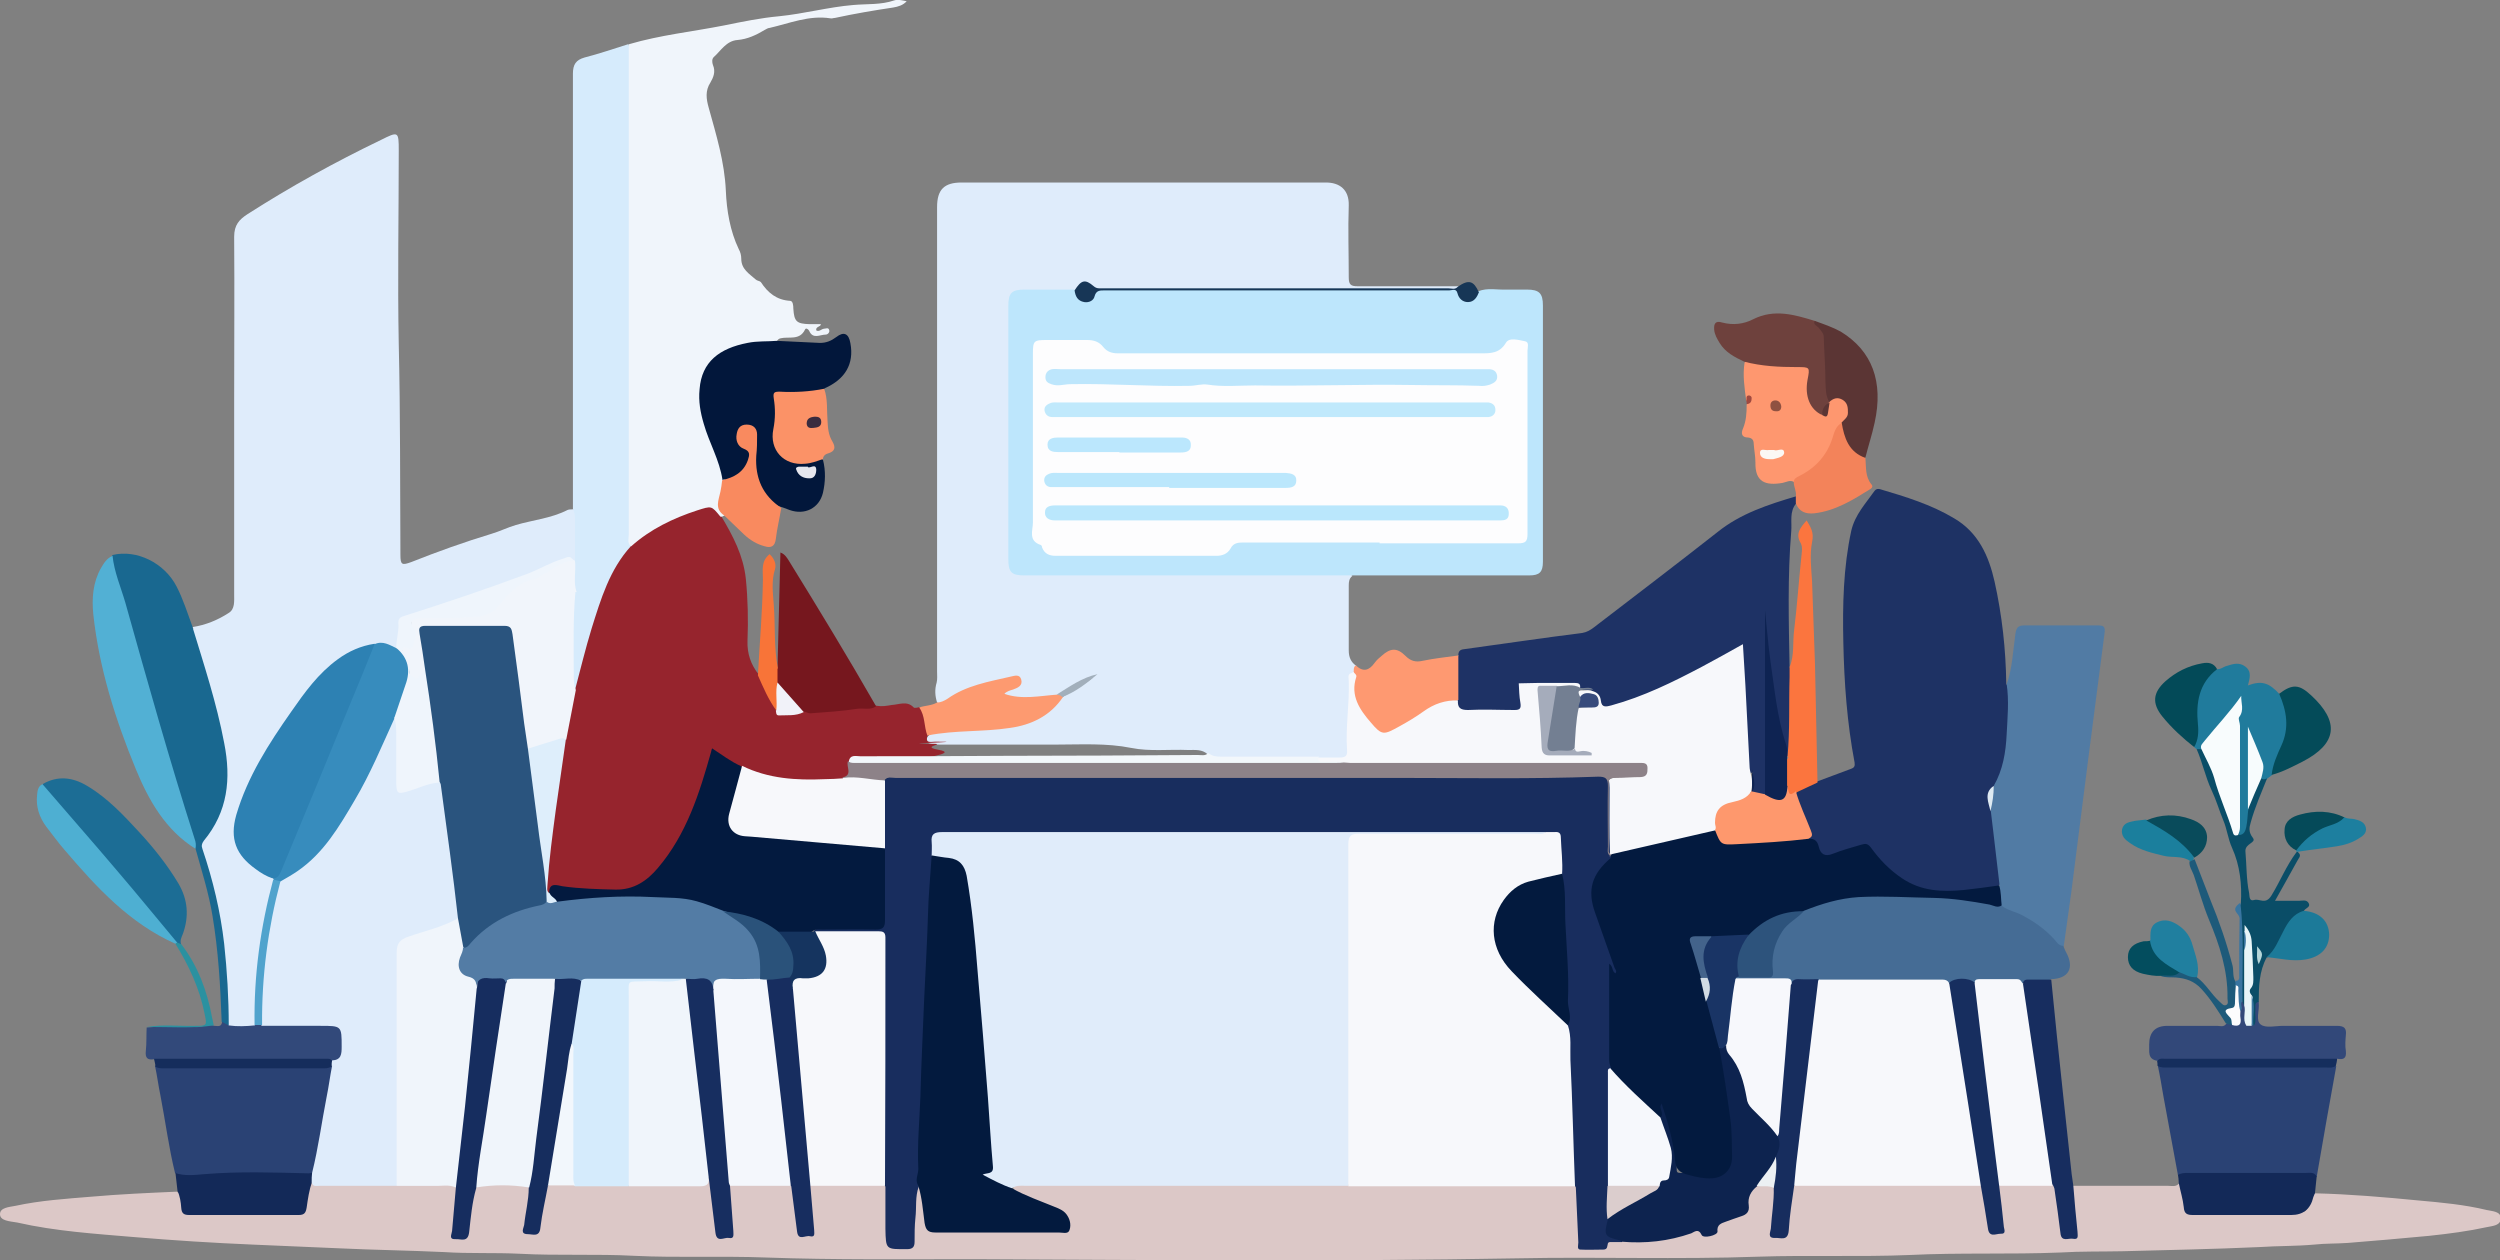 <?xml version="1.0" encoding="UTF-8"?>
<svg xmlns="http://www.w3.org/2000/svg" version="1.1" viewBox="0 0 600 302.4">
  <rect x="0" y="0" width="600" height="302.4" fill="#808080" stroke="none"/>
  <defs>
    <style>
      .cls-1 {
        fill: #15345f;
      }

      .cls-2 {
        fill: #0d234f;
      }

      .cls-3 {
        fill: #2d81b3;
      }

      .cls-4 {
        fill: #bde6fc;
      }

      .cls-5 {
        fill: #1c6d95;
      }

      .cls-6 {
        fill: #031a3e;
      }

      .cls-7 {
        fill: #162d5e;
      }

      .cls-8 {
        fill: #96242d;
      }

      .cls-9 {
        fill: #f2f7fc;
      }

      .cls-10 {
        fill: #132958;
      }

      .cls-11 {
        fill: #094b5b;
      }

      .cls-12 {
        fill: #737f92;
      }

      .cls-13 {
        fill: #fe976f;
      }

      .cls-14 {
        fill: #152e5d;
      }

      .cls-15 {
        fill: #50a3cd;
      }

      .cls-16 {
        fill: #3975a0;
      }

      .cls-17 {
        fill: #378cbd;
      }

      .cls-18 {
        fill: #2b91a0;
      }

      .cls-19 {
        fill: #52b0d4;
      }

      .cls-20 {
        fill: #d5ebfc;
      }

      .cls-21 {
        fill: #196890;
      }

      .cls-22 {
        fill: #8d8288;
      }

      .cls-23 {
        fill: #1e3264;
      }

      .cls-24 {
        fill: #d1dbe4;
      }

      .cls-25 {
        fill: #1c7a99;
      }

      .cls-26 {
        fill: #dfecfb;
      }

      .cls-27 {
        fill: #f7fcfd;
      }

      .cls-28 {
        fill: #f4f7fc;
      }

      .cls-29 {
        fill: #152d5c;
      }

      .cls-30 {
        fill: #e6e7ee;
      }

      .cls-31 {
        fill: #02173b;
      }

      .cls-32 {
        fill: #2a547e;
      }

      .cls-33 {
        fill: #324879;
      }

      .cls-34 {
        fill: #f6f8fc;
      }

      .cls-35 {
        fill: #8f5141;
      }

      .cls-36 {
        fill: #a5acbb;
      }

      .cls-37 {
        fill: #162d5f;
      }

      .cls-38 {
        fill: #1e5a7a;
      }

      .cls-39 {
        fill: #172d5e;
      }

      .cls-40 {
        fill: #fe9971;
      }

      .cls-41 {
        fill: #f98a5f;
      }

      .cls-42 {
        fill: #f1f2f9;
      }

      .cls-43 {
        fill: #f87438;
      }

      .cls-44 {
        fill: #044b59;
      }

      .cls-45 {
        fill: #dcc8c7;
      }

      .cls-46 {
        fill: #4eafd2;
      }

      .cls-47 {
        fill: #2d537c;
      }

      .cls-48 {
        fill: #f8fcfd;
      }

      .cls-49 {
        fill: #2a4274;
      }

      .cls-50 {
        fill: #5b3534;
      }

      .cls-51 {
        fill: #193465;
      }

      .cls-52 {
        fill: #c0e9fc;
      }

      .cls-53 {
        fill: #054a59;
      }

      .cls-54 {
        fill: #43638b;
      }

      .cls-55 {
        fill: #deeefb;
      }

      .cls-56 {
        fill: #2a527a;
      }

      .cls-57 {
        fill: #1b7f9d;
      }

      .cls-58 {
        fill: #517ba4;
      }

      .cls-59 {
        fill: #fb9267;
      }

      .cls-60 {
        fill: #031a3f;
      }

      .cls-61 {
        fill: #ecf0f3;
      }

      .cls-62 {
        fill: #fb753e;
      }

      .cls-63 {
        fill: #d6ebfc;
      }

      .cls-64 {
        fill: #6e413d;
      }

      .cls-65 {
        fill: #172d5f;
      }

      .cls-66 {
        fill: #bbe7fc;
      }

      .cls-67 {
        fill: #172e60;
      }

      .cls-68 {
        fill: #374b7c;
      }

      .cls-69 {
        fill: #034a58;
      }

      .cls-70 {
        fill: #fcfcfd;
      }

      .cls-71 {
        fill: #0a4d67;
      }

      .cls-72 {
        fill: #1d7f9f;
      }

      .cls-73 {
        fill: #fbf8f5;
      }

      .cls-74 {
        fill: #f3835a;
      }

      .cls-75 {
        fill: #e9f6f8;
      }

      .cls-76 {
        fill: #fdfdfe;
      }

      .cls-77 {
        fill: #bbe7fd;
      }

      .cls-78 {
        fill: #a2afbb;
      }

      .cls-79 {
        fill: #9f4940;
      }

      .cls-80 {
        fill: #f2f7fb;
      }

      .cls-81 {
        fill: #76171e;
      }

      .cls-82 {
        fill: #173656;
      }

      .cls-83 {
        fill: #1e3265;
      }

      .cls-84 {
        fill: #172e5f;
      }

      .cls-85 {
        fill: #f7f8fc;
      }

      .cls-86 {
        fill: #dbcdcd;
      }

      .cls-87 {
        fill: #e8f5f8;
      }

      .cls-88 {
        fill: #034d5e;
      }

      .cls-89 {
        fill: #f7f8fb;
      }

      .cls-90 {
        fill: #207b9c;
      }

      .cls-91 {
        fill: #fd9a70;
      }

      .cls-92 {
        fill: #182d5e;
      }

      .cls-93 {
        fill: #e0ecfa;
      }

      .cls-94 {
        fill: #0e2352;
      }

      .cls-95 {
        fill: #537ca5;
      }

      .cls-96 {
        fill: #207f9f;
      }

      .cls-97 {
        fill: #bae7fc;
      }

      .cls-98 {
        fill: #32497a;
      }

      .cls-99 {
        fill: #392c3f;
      }

      .cls-100 {
        fill: #eff5fc;
      }

      .cls-101 {
        fill: #b6d6d9;
      }

      .cls-102 {
        fill: #deeaf2;
      }

      .cls-103 {
        fill: #456c95;
      }

      .cls-104 {
        fill: #f0f5fb;
      }

      .cls-105 {
        fill: #fe986d;
      }

      .cls-106 {
        fill: #f1f5fb;
      }
    </style>
  </defs>
  <!-- Generator: Adobe Illustrator 28.7.1, SVG Export Plug-In . SVG Version: 1.2.0 Build 142)  -->
  <g>
    <g id="Layer_1">
      <g>
        <path class="cls-26" d="M224.9,168.6c-.5-1.6-.6-3.1-.1-4.8.2-.8.1-1.8.1-2.6,0-37.2,0-74.3,0-111.5,0-4.2,1.7-5.9,5.9-5.9,29.1,0,58.3,0,87.4,0,3.3,0,5.6,1.7,5.5,5.5-.2,5.7,0,11.5,0,17.3,0,1.7.5,2.1,2.1,2.1,8.1,0,16.2,0,24.3,0,.2.9-.6.9-1.1,1-.8.2-1.6,0-2.4,0-26.6,0-53.3,0-79.9,0-1.7,0-3.4,0-4.9-.9-1.5-.9-2.4.4-3.5,1.1-3,.8-6,.4-9,.4-6.3,0-6.3,0-6.3,6.3,0,18.4,0,36.8,0,55.3,0,.9,0,1.8,0,2.7.2,2.2.8,2.8,3,2.9.9,0,1.8,0,2.7,0,24,0,47.9,0,71.9,0,1.4,0,2.8-.3,4,.7-.8.6-.9,1.4-.9,2.3,0,5.2,0,10.4,0,15.6,0,1.6.5,2.8,1.8,3.7-.2.6,0,1.3-.4,1.9-.3.6-.3,1.3-.3,1.9.3,5-.6,10-.4,15,0,3.1-.5,3.5-3.6,3.5-1.4,0-2.8,0-4.2,0-7.8.2-15.5,0-23.3,0-1.3,0-2.5-.2-3.5-1.1-1.3-1.2-3-1-4.6-1-4.6-.2-9.2.4-13.7-.5-6-1.2-12-.8-18.1-.8-9.1,0-18.3,0-27.4,0-.8,0-1.6,0-2.4-.1-.9-.2-1.6-.5-1.1-1.6.6-1,1.7-1.1,2.7-1.2,3.9-.6,7.9-1.1,11.9-1,5,0,9.6-1,13.8-3.9,1.4-1,2.7-2.1,3.8-3.4,2.5-1.7,5.2-3.1,7.7-4.9-3.1,1.4-5.8,3.4-8.8,4.8-3.1.5-6.1.8-9.2.6-.7,0-1.5,0-2.2-.3-.6-.2-1.1-.4-1.2-1.1,0-.7.5-1,1.1-1.2.3-.1,0,0,.2,0,.8-.5,2.5-.5,2-1.8-.4-1-1.7-.3-2.6-.1-4.8,1.2-9.6,2.1-13.8,5-.7.5-1.7,1.1-2.6.3Z"/>
        <path class="cls-45" d="M497.5,284.6c7.6,0,15.2,0,22.9,0,.8,0,1.8.3,2.5-.5,1.6,1,1.2,2.7,1.6,4.1.7,2.7.6,2.8,3.5,2.8,7.5,0,15,0,22.5,0,3,0,3,0,4-2.8.2-.7.4-1.4,1.2-1.8,8.2.2,16.4.9,24.6,1.7,5.6.5,11.1,1,16.5,2.3,1.3.3,3.3.3,3.4,1.9,0,1.9-2,1.9-3.3,2.2-4.6,1-9.2,1.6-13.9,2.1-6.5.6-13,1.2-19.5,1.7-2.7.2-5.4.1-8.1.4-4.4.4-8.8.3-13.2.6-11,.5-21.9.7-32.9,1-4.9.1-9.9,0-14.8.3-12.1.5-24.2,0-36.2.6-12.1.5-24.2,0-36.2.4-19.4.7-38.8,0-58.1.4-43.4.8-86.8.4-130.3.2-16.6,0-33.3.2-50-.4-10.5-.4-20.9.1-31.4-.4-9.2-.5-18.4,0-27.6-.5-6-.3-12.1,0-18.1-.4-8.4-.4-16.8-.5-25.1-.9-7-.3-14-.6-20.9-.9-9.5-.4-18.9-1-28.4-1.8-9.4-.8-18.9-1.4-28.1-3.5C2.3,293.1,0,293,0,291.4c0-1.6,2.2-1.7,3.7-2,6-1.3,12.2-1.7,18.3-2.2,6.8-.6,13.6-.9,20.4-1.2,1.3.6,1.2,2,1.4,3.1.3,1.4,1,2,2.4,2,8.1,0,16.2,0,24.3,0,1.4,0,2.1-.6,2.3-2.1.2-1.2.4-2.3.7-3.5.2-.8.2-1.7,1.2-1.9,4.8.7,9.6.2,14.4.3,2,0,4,0,6,0,3.8-.1,7.6,0,11.4,0,1,0,1.9,0,2.7.7.8.9.6,1.9.5,2.9-.3,2.3-.6,4.7-.7,7,0,.8-.4,1.9.9,2.1,1.4.2,1.7-.8,1.9-1.9.4-2.5.8-5.1,1.2-7.6.2-.9.3-1.9,1.1-2.6,1-.7,2.1-.7,3.2-.7,2.5,0,5,0,7.5,0,.8,0,1.6.1,2.2.7.7.9.6,1.9.4,2.9-.3,2-.6,4.1-.9,6.1-.1.8,0,1.5,1,1.6.9,0,1.4-.4,1.6-1.2.5-2.3.8-4.6,1.3-6.9.2-1.1.3-2.2,1.3-2.9,2.1-.7,4.4-.2,6.5-.4,4.2,0,8.4,0,12.6,0,5.1,0,10.3,0,15.4,0,1.3,0,2.5,0,3.5-1,1.5-.2,1.2,1,1.3,1.7.4,2.8.7,5.7,1,8.5,0,.7.2,1.3.3,2,.2,1,.8,1.3,1.8,1.2,1.1-.1,1.3-.8,1.2-1.7-.2-1.9-.3-3.8-.5-5.7-.1-1.5-.6-3.2.7-4.6,4.7-.7,9.4-.6,14.2,0,1.1.7,1.2,2,1.3,3.1.1,1.8.5,3.7.6,5.5,0,.6.2,1.2.3,1.7.2,1,.9,1.3,1.8,1.2,1.1,0,1-.9.9-1.6-.1-2.5-.5-5-.6-7.5,0-.9-.3-1.8.6-2.4,1-.5,2.1-.4,3.2-.4,4,0,8,0,12,0,.9,0,1.8,0,2.6.5.9.8.8,1.9.8,2.9,0,3.1,0,6.2,0,9.3,0,2.2.3,2.4,2.7,2.4,2.6,0,3-.2,3-2.4,0-3.2.2-6.3.5-9.5,0-.9-.1-2,.9-2.6,1.1.2,1.2,1.2,1.4,2,.4,2.1.7,4.2,1,6.3.2,1.5.9,2.2,2.5,2.2,9.6,0,19.3,0,28.9,0,.7,0,1.6.1,1.9-.8.3-.8,0-1.6-.4-2.3-.6-1-1.6-1.4-2.7-1.9-2.7-1.1-5.4-2-8-3.3-.8-.4-2.1-.6-1.6-2.1.7-.8,1.7-.8,2.7-.8,25.8,0,51.5,0,77.3,0,.1,0,.3,0,.4,0,12-.2,24,0,36,0,5,0,10,0,15,0,1.1,0,2.2,0,3.3.4,1.5,2.1,1,4.6,1.3,7,.2,1.8,0,3.7,0,5.5,0,1.6.6,2.3,2.2,2.2,1.4,0,2.9.2,4.1-1.1.9-.9,2.2-.5,3.4-.6,5.9.3,11.6-.1,17.2-2.2.9-.3,1.7-.2,2.5.3,1.3.8,2.5.9,3.1-1,.5-1.5,2-1.9,3.3-2.3,2.5-.7,4.2-1.8,4.2-4.8,0-1.5,1.2-2.7,2.7-3.2,1.4-.2,2.9-.5,4.1.8,1.1,2.8-.3,5.5,0,8.3,0,.4-.1.9-.2,1.3,0,.9,0,1.7,1.1,1.8,1,.1,1.7-.3,1.9-1.4.4-2.4.6-4.8.9-7.2.2-1.2.1-2.5,1.3-3.4.9-.4,1.9-.4,2.8-.4,12.9,0,25.7,0,38.6,0,.9,0,1.8,0,2.6.3,1.1.4,1.4,1.4,1.5,2.5.3,2,.7,4,1,6.1,0,.6.2,1.2.4,1.7.2.8.8,1,1.5,1,.9,0,1-.7.9-1.4-.2-2.3-.6-4.6-.8-7-.1-.9-.3-1.9.6-2.6,4.1-.7,8.2-.5,12.3-.1,1.1.5,1.3,1.5,1.4,2.5.3,2.3.7,4.6,1,7,0,.7.2,1.3.4,1.9.3.9.9,1.1,1.7,1,.9,0,.9-.8.9-1.5,0-2.5-.5-5-.7-7.4,0-1.1-.5-2.2.4-3.1Z"/>
        <path class="cls-26" d="M46.2,150.5c3.2-.5,6.1-1.7,8.7-3.4,1.5-.9,1.3-2.8,1.3-4.5,0-15.6,0-31.3,0-46.9,0-13,.1-26,0-38.9,0-2.8,1.2-4.1,3.2-5.4,10.3-6.6,21-12.5,32-17.8,4.2-2.1,4.3-2.1,4.3,2.5,0,15.5-.3,31,0,46.5.4,16.9.3,33.7.4,50.6,0,2.4.4,2.5,2.6,1.7,6.3-2.5,12.7-4.8,19.3-6.8,2-.6,3.8-1.5,5.8-2.1,4.1-1.2,8.5-1.6,12.4-3.6.4-.2,1-.1,1.5-.2.9.4,1.1,1.2,1.1,2,.1,5.4.1,10.9,0,16.3,0,.5-.1,1-.5,1.5-1.5.3-1.2-1-1.2-1.6-.2-1.7,0-3.4-.1-5-.2-1.4-1.1-.8-1.8-.6-3.1.8-5.8,2.6-8.7,3.7-9,3.4-18.2,6.3-27.4,9.4-1.9.6-3.1,1.4-2.9,3.7.1,1.3-.2,2.6-.8,3.9-.7.6-1.4.2-2,0-1.1-.4-2.2-.6-3.4-.3-6.1,1.3-10.7,4.7-14.5,9.4-6.4,7.8-11.8,16.2-16,25.3-1,2.2-1.8,4.5-2.4,6.9-1.2,4.8.3,8.4,4.3,11.3,1.5,1.1,3.3,1.7,4.6,3.1.1.2.2.5.2.7,0,1.5-.5,2.9-.9,4.3-2.2,8.8-3.3,17.7-3.4,26.8,0,1.2.2,2.5-.6,3.6-2,.8-4,.7-6,.1-1-.7-.8-1.8-.8-2.8-.3-7-.6-14-1.7-20.9-.9-5.8-2.2-11.6-4.2-17.1-.7-1.9-.6-3.5.7-5.1,4.6-5.8,5.5-12.6,4.4-19.7-1.4-9.3-4.3-18.2-7-27.1-.3-1-1-2-.3-3.2Z"/>
        <path class="cls-8" d="M222.6,176.6c-.6,1.9.8,1.4,1.8,1.4,9.9,0-10.9.5-1,.5,4.5,0-2.7.6,1.6,1.4,6.3,1.1-7.3,2.1-1,2.3.9,0-2.5-.3-1.6-.2.6,0,2.9.6,2.9,1.2,0,.8,2-1.2,1.4-1-.7.2-2.6,0-3.3,0-25.9.6,11.3,0-14.6,0-1.4,0-3-.3-4.3.6-.3.5-.3,1-.2,1.5.3,1.8-.5,2.6-2.1,2.9-7.3.5-14.6.9-21.7-1.7-.9-.3-1.8-.7-2.6-1.1-1.7-.8-3.4-1.8-4.9-2.9-1.2-.9-1.7-.7-2,.7-1.7,6.7-4.2,13-7.4,19.1-2.3,4.5-5.2,8.6-9.8,11.1-1.6.9-3.3,1.4-5.2,1.5-4.4,0-8.8-.1-13.2-.8-1.6-.2-2.6.4-3.8,1.1-1.1-1.1-.8-2.5-.6-3.8,1.1-11,2.5-22,4.4-32.9.9-3.9,1.3-8,2.3-11.9,2-8.9,4.3-17.7,7.9-26.2,1.4-3.2,3.1-6.2,5.5-8.7,5.1-4.6,11.1-7.3,17.6-9.3,2.8-.9,3.5-.5,4.4,2.5,2.8,4.7,5.3,9.4,5.9,15,.5,5,.6,10,.4,14.9-.1,3.1.8,5.7,2.7,8.1,1.5,1.3,1.8,3.1,2.8,4.7.7,1.2,1.2,2.5,2.1,3.6.8.9,1.8.8,2.9.7,1.2-.2,2.5-.4,3.7-.5,4.2-.2,8.4-.6,12.5-1,1.5-.2,2.9-.3,4.4,0,1.2.2,2.3,0,3.5-.2,1.8-.1,3.7-1.1,5.3.6.2.2,1,0,1.5-.1,2.3,1.8,2.1,4.3,2,6.8Z"/>
        <path class="cls-23" d="M436,187.6c2.8-1,5.5-2.1,8.3-3.1.8-.3.9-.7.8-1.5-1.8-9.5-2.5-19.1-2.7-28.8-.2-9,0-18,1.9-26.8.9-3.9,3.5-6.6,5.6-9.6.4-.5.8-.5,1.3-.4,6.1,1.8,12.3,3.7,17.8,7,5.8,3.4,8.3,9,9.7,15.2,1.8,8.1,2.7,16.3,2.8,24.5.9,1.6,1.1,3.4.9,5.1-.4,3.8-.1,7.6-.8,11.4-.5,2.8-1.1,5.5-2.6,7.9-2.3,1.9-1.2,4.3-.8,6.5.8,5.1,1.2,10.2,2,15.3.1.7,0,1.3-.2,1.9-.2.3-.5.6-.9.6-5.3,1.1-10.6,2-16,1.2-5.8-.9-10-4.4-13.5-8.9-1.3-1.6-2.5-2.2-4.5-1.4-1.6.7-3.4,1-5.1,1.6-2.4.8-3,.5-4-1.6-.4-.9-1-1.6-1.8-2.1,0-3.4-2-6.2-3-9.2-.3-.8-.8-1.6-.5-2.5,1.4-1.5,3.1-2.2,5.2-2.3Z"/>
        <path class="cls-4" d="M324.4,138.1c-26.2,0-52.3,0-78.5,0-3.1,0-3.9-.7-3.9-3.9,0-20.3,0-40.5,0-60.8,0-3.1.8-3.9,3.9-3.9,4,0,8,0,11.9,0,.6.2.9.8,1.3,1.2.9.9,1.9,1,2.7,0,.9-1.2,2.1-1.4,3.5-1.4,27.3,0,54.7,0,82,0,1.3,0,2.4.1,3.3,1.2.8,1,1.8,1.2,2.9.2.4-.3.8-.7,1.3-.8,2.2-.9,4.5-.3,6.8-.4,1.6,0,3.2,0,4.9,0,2.9,0,3.8.9,3.8,3.8,0,13.9,0,27.7,0,41.6,0,6.6,0,13.3,0,19.9,0,2.5-.8,3.3-3.3,3.3-14.2,0-28.5,0-42.7,0Z"/>
        <path class="cls-104" d="M172.9,124c-2.2-2.7-2.1-2.6-5.6-1.5-5.8,1.9-11.2,4.5-15.8,8.6-1,0-1.1-.9-1.2-1.6-.2-.9,0-1.9,0-2.9,0-37.2,0-74.5,0-111.7,0-1.4-.3-3,.7-4.3,7.5-2.2,15.2-3,22.8-4.5,4.4-.9,8.8-1.8,13.2-2.2,6-.6,11.8-2.2,17.8-2.7,3.3-.3,6.6,0,9.8-1.1.9-.3,2,0,3,.2-.9,1-2.1,1.3-3.2,1.5-4.7.7-9.4,1.5-14,2.5-.4,0-.7.2-1.1.1-5.1-.8-9.8,1.2-14.6,2.3-.4,0-.8.3-1.2.5-2,1.2-4.1,2.2-6.5,2.4-2.7.2-4,2.6-5.7,4.1-.5.5-.4,1.3-.2,1.9.7,1.6.1,3-.6,4.2-1.3,2-1,4-.4,6.1,1.8,6.5,3.8,13,4.1,19.9.2,4.7,1,9.6,3.1,14,.4.7.6,1.5.6,2.3,0,2.5,1.9,3.6,3.5,5,.3.3.9.3,1.2.6,1.7,2.6,3.8,4.3,7,4.5.7,0,.8,1.1.8,1.9.2,3.1.8,3.6,3.9,3.7.9,0,1.8,0,2.7,0,0,.7-1.3.5-1.1,1.5.7.4,1.2-.3,1.8-.4.5,0,1.1-.4,1.3.3.2.6-.4,1.1-.8,1.1-1.4,0-3.1,1.2-4-.9-.2-.4-.8-.8-1-.3-1.3,2.7-3.9,1.6-5.9,2.1-.4.1-.6.3-.8.6-.6.7-1.5.7-2.2.6-2.4-.2-4.7.4-6.9,1.1-6.4,1.7-9.6,6.8-8.7,13.4.5,3.6,1.6,7,3.1,10.3,1.1,2.5,2,5,2.3,7.8,0,.5,0,1,0,1.5-.3,2.3-1.1,4.7.2,7-.3.2-.7.3-1,.5Z"/>
        <path class="cls-83" d="M350,157.3c0-.9.3-1.4,1.4-1.5,9.5-1.3,18.9-2.7,28.4-3.9,1.1-.2,1.9-.7,2.7-1.3,9.9-7.6,19.9-15.2,29.7-22.9,5.6-4.5,12.2-6.6,18.9-8.6.5.6.5,1.1,0,1.7-1.7,2-1,4.5-1.2,6.7-.9,10.8-.6,21.7-.4,32.6.6.8.5,1.8.5,2.8,0,5.2,0,10.5,0,15.7,0,1.1.2,2.2-.9,3-1.4-1.2-1.3-3-1.7-4.6-1.7-6.7-2.8-13.6-3.4-20.5-.3-3.3-.7-6.7-.6-9,1,5.5.4,12,.6,18.6.2,5.5.9,11-.1,16.5-.2,1.3,0,2.6.2,4,.2,1.3.3,2.6-.1,3.9-1.1,1.2-2.2.5-3.3,0-.2-.2-.3-.4-.3-.6.4-1.5-.3-3,.3-4.5,0,0,.1-.1,0-.2,0,.2-.3.3-.5.3-.6-.4-.7-1.1-.7-1.8-.2-6.5-.7-12.9-.9-19.4-.1-2.9-.7-5.8-.4-9.3-2.9,1.7-5.3,3-7.7,4.3-6.6,3.6-13.3,6.8-20.5,9.2-1,.3-2,.5-3,.9-1.7.5-2.8.2-3.3-1.7-.2-.8-.6-1.5-1.5-1.8-1-.5-2.2-.1-3.2-.9-.5-.6-1.2-.8-2-.7-3.2,0-6.3,0-9.5,0-1.6,0-2.2.6-2.1,2.3.3,4.3.2,4.4-4.2,4.4-2.9,0-5.9,0-8.8,0-2.3,0-2.7-.4-2.9-2.9-.1-2.8,0-5.5,0-8.3,0-.9,0-1.7.6-2.5Z"/>
        <path class="cls-63" d="M150.9,10.7c0,39.2,0,78.5,0,117.7,0,.9-.4,1.9.5,2.7-5.1,5.6-7.2,12.7-9.4,19.7-1.5,4.9-2.7,9.9-4,14.8-.9-.6-1.1-1.5-1.1-2.5,0-6.3-.4-12.7.4-19,0-.7,0-1.5.7-2,0-5.7,0-11.4,0-17.2,0-.9,0-1.9-.5-2.8,0-34.8,0-69.6,0-104.4,0-2.2.7-3.3,2.8-3.9,3.5-.9,7-2.1,10.5-3.2Z"/>
        <path class="cls-58" d="M478.5,188.6c2.2-3.8,2.9-8.1,3.1-12.4.2-4,.6-8,0-12,1.4-3.9,1.5-8,2.1-12.1.2-1.4.6-2,2.1-2,5.9,0,11.8,0,17.7,0,1.4,0,1.8.3,1.6,1.8-1.3,9.8-2.5,19.5-3.8,29.3-1.4,11-2.8,22-4.2,33-.6,4.3-1.2,8.6-1.8,12.9-1.1.6-1.7-.2-2.2-.8-3.1-3.4-6.8-5.8-11.1-7.4-.9-.3-1.7-.8-2.1-1.8-.1-1.5-.8-3,0-4.6-.5-4.3-1-8.6-1.5-12.8-.2-1.7-.4-3.3-.6-5,.1-2-.3-4.2.8-6.1Z"/>
        <path class="cls-103" d="M480.3,217.3c1.6,1.3,3.6,1.5,5.3,2.5,2.8,1.5,5.3,3.3,7.4,5.6.6.7,1.1,1.6,2.2,1.6.2.5.4,1.1.7,1.6,2,3.7.6,6.3-3.7,6.4-1.1.8-2.3.6-3.5.6-1.1,0-2.1.2-3.2.4-3.8-.6-7.6-.7-11.4,0-2.3-.5-4.5-.6-6.8,0-1.4-.3-2.9-.3-4.4-.4-8.7,0-17.5,0-26.2,0-2.4,0-4.8-.2-7.1.8-1.3-.8-2.7-.7-4.1-.8-3-.2-6,.5-9-.4-.5-.7,0-.8.5-1.1,2.1-.4,4.2-.1,6.4-.2.8,0,1.4,0,1.3-1.1-.6-6.7,2.5-11.4,8.1-14.7,4.2-2.2,8.6-3.1,13.3-3.4,10.6-.6,21.1-.1,31.6,1.8.9.2,1.7.4,2.5.8Z"/>
        <path class="cls-49" d="M522.7,282c-1.2-6.3-2.3-12.7-3.5-19-.4-2.4-.8-4.8-1.3-7.1.7-.4,1.4-.3,2.2-.3,12.8,0,25.6,0,38.4,0,.7,0,1.5,0,2.2.3-1.6,8.9-3.2,17.7-4.7,26.6-3.9-.5-7.8-.2-11.7-.3-6.6,0-13.2,0-19.9,0-.6,0-1.2,0-1.7-.2Z"/>
        <path class="cls-49" d="M42,281.5c-1.5-6.1-2.3-12.4-3.5-18.6-.5-2.4-.8-4.8-1.3-7.1.5-.3,1.1-.3,1.7-.3,13.2,0,26.4,0,39.5,0,.3,0,.6,0,.9.1,1,.6.6,1.6.5,2.4-1.2,7.2-2.6,14.5-3.8,21.7-.2.9-.3,1.7-1.2,2.2-.8.4-1.6.2-2.4.3-8.1.1-16.1-.4-24.2.3-2.1.2-4.4.9-6.2-1Z"/>
        <path class="cls-21" d="M46.2,150.5c2.8,9.2,5.8,18.3,7.6,27.8,1.7,8.6.9,16.5-4.9,23.5-.5.7-.6,1.2-.3,2,2.5,7.4,4.3,14.9,5.2,22.7.7,6.5,1.1,13.1,1.1,19.6-.9.3-1.3-.2-1.7-.9-.3-8.5-.8-17-2.2-25.4-.9-5.5-2.6-10.8-4.1-16.2-2.5-7.1-4.6-14.3-6.7-21.5-4.6-15.2-8.6-30.5-13.2-45.7-.3-1.1-.7-2.1,0-3.2,5.8-1.4,12.5,1.9,15.4,7.6,1.6,3.1,2.6,6.4,3.8,9.6Z"/>
        <path class="cls-31" d="M173.4,115.2c-.7-4.8-3.2-8.9-4.5-13.5-.8-2.7-1.3-5.4-1-8.3.5-6.6,4.8-9.8,11.5-11.1,2.4-.5,4.7-.3,7-.5,3.5.2,6.9.3,10.4.5,1.5,0,2.7-.5,3.9-1.4,1.8-1.4,3-.9,3.4,1.5.9,4.9-1.2,8.6-6.2,10.8-.5.9-1.4,1.1-2.3,1.1-2.5,0-5,.7-7.5.4-1.3-.2-1.7.3-1.6,1.6.2,2.5,0,5-.2,7.5-.5,4.7,2.4,7.3,7.1,6.9,1.4-.1,2.6-1,4.1-.4.7,2.7.6,5.4,0,8-.9,3.7-4.4,5.4-8,4.1-.5-.2-1.1-.4-1.6-.6-3.8-1-5.2-4.1-6.1-7.4-.7-2.6-.9-5.4-.4-8.1.1-.6.2-1.2,0-1.8-.3-1.4-1.4-2.3-2.5-1.9-1.4.5-1.5,1.6-1.1,2.9.2.7.8,1.3,1.4,1.7,1.2.8,1.4,2,1,3.3-.8,2.9-3.9,5.1-6.5,4.6Z"/>
        <path class="cls-19" d="M27,133.3c.4,4,2,7.6,3.1,11.4,5.3,18.9,10.6,37.8,16.6,56.6.3.8.4,1.6.2,2.4-7.2-4.5-11.2-11.6-14.3-19.1-4.9-11.9-8.8-24.2-10.2-37.1-.4-3.9-.1-7.7,1.8-11.1.7-1.2,1.4-2.4,2.8-3Z"/>
        <path class="cls-81" d="M210.3,169.5c-1.4,1-3,.4-4.5.6-3.8.6-7.5.8-11.3,1.1-.5,0-1-.3-1.5-.4-1.4.2-1.7-1.2-2.4-1.9-1.7-1.6-3.4-3.2-4.3-5.5-.1-1.1-.3-2.1.3-3.1.2-9.2.5-18.4.7-27.7,1.1.4,1.6,1.3,2.1,2.1,7.1,11.5,14.1,23,20.8,34.7Z"/>
        <path class="cls-13" d="M430.6,115.7c-1-.6-1.8,0-2.8.2-4.1.7-6.6-.2-6.5-4.9,0-1.5-.3-2.9-.4-4.4,0-1-.4-1.5-1.4-1.6-1.5,0-1.7-1-1.2-2.1.8-1.9.9-3.8.9-5.8q.5-.9-.1-.9c-.4-3-.9-6.1-.4-9.2.6-.5,1.3-.4,1.9-.2,3.7.7,7.4.9,11.2.8,2.7,0,3.2.6,2.9,3.3-.4,3-.4,5.9,2.3,8,2.1.4,1.2-1.6,1.8-2.3,0-.2.2-.4.4-.6,1.2-1.1,2.5-1.2,3.7-.1,1.3,1.1,1.4,2.5.9,4-.2.6-.7,1.1-1.1,1.6-.9.8-1.8,1.7-2.1,3-1.2,4.5-4,7.9-8.2,10.1-.6.3-1.2.9-1.8,1.2Z"/>
        <path class="cls-5" d="M10.2,188.2c3.6-2.1,7.2-1.7,10.7.4,4.9,2.9,8.7,7,12.5,11.1,3.5,3.8,6.7,7.8,9.4,12.3,2.3,3.9,2.6,7.9,1.1,12.1-.3.8-.8,1.6-.4,2.6-.5.3-.8,0-1.1-.3-2.9-2.9-5.4-6.2-8.1-9.3-6.7-7.7-13.2-15.6-19.9-23.3-1.2-1.3-2.2-2.7-3.5-4-.4-.4-.9-.8-.6-1.5Z"/>
        <path class="cls-33" d="M542.1,240.3c0,.1,0,.3,0,.4.2,1.8-.8,4.3.5,5.2,1.2.9,3.5.3,5.4.3,4.3,0,8.5,0,12.8,0,1.9,0,2.4.6,2.2,2.3-.1,1.2-.2,2.5,0,3.7.2,1.8-.5,2.2-2.1,1.9-.9.6-1.9.7-3,.7-12.8,0-25.6,0-38.4,0-.6,0-1.2-.1-1.7-.2-2.5-.4-1.9-2.3-2-3.9q0-4.5,4.4-4.5c4,0,7.9,0,11.9,0,.7,0,1.6.4,2.2-.5.4-.4,1-.2,1.5-.2,2.1,0,1.1-1.8,1.5-2.8.4-.8-.5-2,1-2.4.4.2.6.6.8,1,.4,1.3,0,2.6.4,3.9.2.3.6.3.9.2.1-.1.3-.3.3-.4.1-1.1,0-2.2.1-3.3.1-.7.1-1.7,1.4-1.4Z"/>
        <path class="cls-98" d="M53.2,245.2c.6.3,1.1.6,1.7.9,2.1.3,4.1.2,6.2,0,.6-.5,1.3-.6,2-.6,5.5-.2,11-.1,16.5,0,2.3,0,2.9.6,3,2.9,0,1.2,0,2.3,0,3.5,0,2-.9,3-2.9,3.1-13-.2-25.9,0-38.9-.1-1.3,0-2.7.1-3.8-.7-1.6.3-2.2-.3-2-2,.2-1.9.1-3.8.2-5.6,4.1-.4,8.1-.2,12.2-.1,1.4,0,2.6-.9,4-.3.8,0,1.7.4,1.9-.9Z"/>
        <path class="cls-90" d="M527.1,179.7c-.2-.1-.3-.2-.5-.4.3-4,.1-8,.4-12,.2-3.1,2.3-5.3,5-6.7,1,.1,1.6-.6,2.5-.8,1.5-.5,3-.9,4.4.2,1.6,1.2,1,2.9.6,4.5,3.3-1.2,5-.7,7.6,2.1,2.2,2.4,2.7,5.4,2.2,8.3-.7,3.9-2.1,7.6-4,11.1-.4.3-.8.6-1.2.9-.7.7-1.3.7-1.7-.2.3-2.5-.4-4.8-1.5-7-.7-1.5-1.5-3-1.3-4.3,1.1,6.1.6,12.6.5,19.1,0,1.6-.5,3.2-.8,4.7-.2.8-.6,1.7-1.8,1.5-.4-.3-.3-.8-.3-1.2,0-8.8.3-17.7-.1-26.5,0-1.3,1-2.5.4-4.1-2.8,4-6.2,7.3-8.9,11.1-.5.2-.9.2-1.4-.2Z"/>
        <path class="cls-65" d="M485.5,236c.2-1,.9-.9,1.7-.9,1.7,0,3.4,0,5.1,0,.9,9.1,1.8,18.1,2.8,27.2.7,6.5,1.4,13,2.1,19.5.1.9.3,1.9.4,2.8.3,3.7.6,7.3,1,11,0,.9.4,2-1.1,1.7-1.1-.2-2.8.9-3-1.4-.4-3.4-.9-6.9-1.4-10.3,0-.4-.2-.7-.3-1-.7-.8-.8-1.7-1-2.7-2.1-14.3-4.4-28.7-6.4-43-.1-1-.5-2,.3-3Z"/>
        <path class="cls-40" d="M350,157.3c0,3.6,0,7.1,0,10.7-.1,0-.2.2-.4.2-5.6.5-9.5,4.4-14.1,6.9-3.6,1.9-3.6,2.1-6.5-1-2.3-2.4-3.6-5.3-4.4-8.5-.4-1.6.2-3.1.3-4.6,0-.5,0-1,.5-1.3,1.8,1.7,3.2,1.2,4.5-.6.5-.7,1.1-1.2,1.7-1.7,2.1-1.9,3.7-2,5.7,0,1.2,1.2,2.4,1.6,4.1,1.2,2.9-.6,5.8-.9,8.7-1.3Z"/>
        <path class="cls-10" d="M522.7,282c.8-.5,1.6-.5,2.5-.5,9.4,0,18.8,0,28.2,0,.9,0,2.1-.3,2.6.9-.1,1.3-.3,2.6-.4,3.9-.1.3-.3.7-.4,1q-1,4.3-5.3,4.3c-7.9,0-15.7,0-23.6,0-1.4,0-2.1-.3-2.2-1.9-.2-1.9-.8-3.8-1.2-5.8,0-.7-.1-1.4-.2-2Z"/>
        <path class="cls-62" d="M429,181.6c.6-6.4.3-12.8.5-19.1,0-.8,0-1.6,0-2.4,1.2-2.9.7-5.9,1.1-8.9.7-5.8,1.1-11.6,1.7-17.3.1-1.2.4-2.5-.1-3.5-1.4-2.3-.1-3.8,1.4-5.5,1,1.7,1.8,2.9,1.3,5.2-.6,3-.2,6.3,0,9.5.2,6.6.5,13.2.7,19.9.2,9.4.4,18.8.6,28.3-1.6.8-3.3,1.5-4.9,2.3-1.5,1.5-1.8,1.4-2.4-.4-.1-.4-.3-.8-.3-1.3,0-2.2-.8-4.5.6-6.6Z"/>
        <path class="cls-10" d="M42,281.5c2.3.8,4.7.5,7,.3,8.4-.7,16.7-.4,25.1-.2.3,0,.6-.1.9-.2.6.8.6,1.5-.1,2.2-.7,2-1,4.1-1.3,6.2-.2,1.2-.5,1.8-1.9,1.8-8.8,0-17.5,0-26.3,0-1.3,0-1.8-.4-1.9-1.7-.1-1.4-.3-2.8-.9-4.1-.2-1.5-.3-2.9-.5-4.4Z"/>
        <path class="cls-64" d="M437.3,99.6c-2.9-1.3-4.2-4.5-3.5-8.4.6-3.1.6-3.1-2.5-3.1-4.3,0-8.5-.2-12.7-1.3-2.3-1.1-4.5-2.2-5.9-4.5-.6-1-1.2-2-1.3-3.2-.1-1.4.3-2.2,1.9-1.7,2.6.7,5.2.4,7.5-.8,5-2.5,9.8-1.1,14.7.4,2.4,1.6,2.7,3.9,2.9,6.7.3,4-.1,8.1.8,12,0,.3,0,.6-.2.8h0c-.8.9-.9,2.2-1.8,3Z"/>
        <path class="cls-91" d="M222.6,176.6c-.9-2.2-.5-4.8-2-6.8,1.4-.5,2.9-.4,4.3-1.2.9,0,1.7-.4,2.5-.9,4.5-3.2,9.9-4.1,15.1-5.3,1-.2,2.2-.7,2.6.7.4,1.5-.9,2-2,2.4-.7.2-1.4.4-2.1,1,4.2,1.5,8.5.5,12.8.2.5,0,1.2-.4,1.3.6-3,4.5-7.6,6.7-12.7,7.4-6.5,1-13.2.5-19.7,1.8Z"/>
        <path class="cls-71" d="M542.7,186.8c.5.4.9.2,1.4,0-1.4,3.5-2.9,6.9-3.9,10.5-.4,1.3-.6,2.4.5,3.8.9,1.2-1.9,1.3-1.8,3.2.3,3.4.2,6.7.9,10.1.1.7,0,2,1.2,1.6,1.3-.4,2.7,1.2,4.1-1,2.1-3.4,3.6-7.2,6-10.4.2-.2.3-.3.5,0,.9.8,0,1.4-.3,2.1-1.7,3.1-3.4,6.1-5.3,9.5,2.1,0,3.9,0,5.7,0,.8,0,1.9-.4,2.4.6.5,1-.9,1.1-1.2,1.9-3,2.2-4.7,5.4-6.3,8.7-.5,1.1-1.3,2.1-2.6,2.4-1.8,3.3-1.9,7-1.9,10.6-1.2.3-.7,1.2-.8,2-.2,1.3.4,2.6-.4,3.8-1-1.1-.5-2.5-.6-3.8,0-.9.1-1.9-.3-2.8-.4-.8-.4-1.6-.2-2.6,1-4.1-.2-8.1-.3-12.2,0-.2,0-.3-.2-.4,0,0,0,.1,0,.2,0,1.3,0,2.5,0,3.7,0,3.4,0,6.9,0,10.3,0,.9,0,1.9-.7,2.7-.1-.3-.3-.6-.4-.9-1.2-2.4-.4-4.9-.4-7.3,0-4.8.4-9.6-.4-14.3-.1-.7,0-1.3.4-1.9.3-4.6-.2-9.2-2.1-13.4-1-2.2-1.2-4.5-2.1-6.6-1-2.4-1.7-4.9-2.8-7.2-1.5-3.2-2.2-6.7-3.6-9.9.4,0,.8,0,1.2,0,1.1.3,1.2,1.4,1.6,2.2,2,4.2,3.2,8.7,4.9,13,.7,1.9,1.2,3.8,2.4,5.4,1.3,0,1.6-1,1.8-1.9.3-1.4.3-2.9.5-4.3.6-2.7,1-5.5,3.2-7.5Z"/>
        <path class="cls-50" d="M439.1,96.6c-1-1.6-.9-3.3-1-5.1,0-3.5-.3-7-.4-10.6,0-.9-.6-1.4-1.1-2.1-.4-.6-1.5-.8-1.1-1.8,2.2.8,4.3,1.5,6.3,2.6,7.5,4.6,10.3,12,8.1,21.9-.6,2.8-1.5,5.5-2.2,8.3-.7.5-1.4.1-2-.2-2.5-1.4-4.3-5.4-3.7-8.2.6-.7,1.5-1.2,1.5-2.3,0-1.2,0-2.3-1.2-3.1-1.3-.8-2.3-.4-3.3.5Z"/>
        <path class="cls-46" d="M10.2,188.2c6,7,12.1,13.9,18.1,21,4.8,5.6,9.5,11.4,14.2,17,0,.2-.2.3-.4.3-11-4.9-18.9-13.5-26.5-22.4-1.6-1.8-3-3.8-4.5-5.7-1.7-2.3-2.5-4.8-2.2-7.6.1-1,.2-2.1,1.3-2.6Z"/>
        <path class="cls-74" d="M442,101.4c.6,3.7,1.7,7.1,5.7,8.5.2,2.2-.1,4.4,1.4,6.3.4.4.3.8-.1,1.1-4.2,2.6-8.4,5.3-13.6,5.9-2.1.2-3.6-.4-4.4-2.4,0-.6,0-1.2,0-1.7.2-1.2-.5-2.2-.5-3.4,0-.8.6-1.1,1.4-1.5,4-2,6.7-5.1,8-9.4.4-1.3.8-2.6,2.1-3.3Z"/>
        <path class="cls-41" d="M173.4,115.2c2.8-.6,5.1-1.9,6.1-4.8.4-1.2.6-2.1-1-2.7-1.4-.5-2-2-1.7-3.5.2-1.3.8-2.3,2.4-2.3,1.7,0,2.5,1,2.5,2.4,0,1.7,0,3.4-.2,5.1-.3,5.3,1.5,9.5,6,12.5-.4,2.5-1,4.9-1.3,7.4-.2,1.8-1.1,2.3-2.7,1.8-1.9-.5-3.5-1.5-4.9-2.8-1.6-1.5-3.2-3.1-4.8-4.6-2.4-1.6-1.3-3.7-.9-5.7.2-.9.3-1.7.4-2.6Z"/>
        <path class="cls-59" d="M197.4,110.2c-1.4.5-2.7,1-4.2,1.1-5.1.5-8.6-3.3-7.6-8.3.5-2.5.5-5,.1-7.4-.2-1.4.1-1.6,1.4-1.6,3.6.2,7.2,0,10.7-.7.9,2.5.6,5.1.8,7.6.1,1.8.2,3.5,1.2,5.1.8,1.4.6,2.3-1,2.8-.8.2-1.3.7-1.3,1.5Z"/>
        <path class="cls-44" d="M545.2,185.9c.3-2.5,1.3-4.7,2.3-6.9,2-4.3,1.3-8.4-.5-12.5,3.2-2.4,4.8-2.3,7.7.4,6.9,6.4,6.2,11.6-2.1,15.9-2.4,1.2-4.8,2.5-7.5,3.2Z"/>
        <path class="cls-69" d="M532.1,160.6c-4.4,3.4-5.1,8.1-4.6,13.2.2,1.9.1,3.8-.9,5.5-2.8-2.2-5.4-4.6-7.6-7.3-2.6-3.2-2.3-5.8.7-8.5,2.5-2.2,5.4-3.7,8.8-4.3,1.5-.3,2.8-.1,3.6,1.4Z"/>
        <path class="cls-25" d="M544,229.7c2-1.6,2.8-4,4-6.2,1.1-2.2,2.4-4.2,4.9-4.9,3.8.3,6,2.4,6.1,5.7,0,3.3-2.1,5.4-5.8,6-3.1.5-6.1-.3-9.2-.6Z"/>
        <path class="cls-43" d="M186.6,160.4c0,1.1,0,2.3,0,3.4.3,2.3,1,4.5-.3,6.7-1.9-2.6-3.1-5.5-4.4-8.4.4-7.7,1.1-15.4,1.2-23.1,0-2.2-.5-4.3,1.6-6,1,.9,1.7,2.3,1.3,3.6-.9,2.8-.5,5.7-.3,8.5.4,5.1,0,10.3,1,15.4Z"/>
        <path class="cls-96" d="M516.1,225.7c0-1.6-.2-3.4,1.5-4.3,1.9-1,3.7-.4,5.4.8,1.6,1.1,2.7,2.7,3.2,4.6.7,2.5,1.8,5,1.1,7.7-1.6.8-2.9-.3-4.3-.7-2-1.1-4-2.3-5.6-4-1.1-1.2-1.9-2.5-1.4-4.2Z"/>
        <path class="cls-14" d="M517.8,254.6c.5-.7,1.2-.5,1.8-.5,13.8,0,27.6,0,41.3,0,0,.6-.2,1.2-.3,1.7-.8.6-1.7.4-2.6.4-12.5,0-25.1,0-37.6,0-.9,0-1.8.1-2.6-.4,0-.4,0-.8-.1-1.2Z"/>
        <path class="cls-29" d="M37,254.1c13.7,0,27.4,0,41.1,0,.6,0,1.2-.1,1.6.5.3.5.4.9-.1,1.3-.8.6-1.7.5-2.5.5-12.4,0-24.8,0-37.2,0-.9,0-1.8.1-2.6-.4,0-.6-.2-1.2-.3-1.7Z"/>
        <path class="cls-57" d="M525.7,206.7c-1.9-1.4-4.3-.8-6.4-1.3-2.8-.7-5.6-1.3-8-3-1.2-.8-2.3-1.7-2-3.4.4-1.6,1.8-1.7,3.1-2,.9-.1,1.8-.2,2.6-.3,4.8,1.7,9.1,4.1,11.5,8.9,0,.2,0,.3,0,.5-.2.4-.5.7-1,.5Z"/>
        <path class="cls-38" d="M525.7,206.7c.3-.2.7-.3,1-.5,1.3,3.3,2.5,6.5,3.8,9.8,2.1,5.1,3.9,10.3,5.3,15.7.3,1.2,0,2.5.6,3.7.2.3.4.6.5.9,0,2.2.7,4.6-1.3,6.4-.5.4-.2,1,0,1.4.3.6.5,1.2,0,1.9-.5-.1-.9-.2-1.4-.4-1.8-2.9-3.6-5.8-5.9-8.3-1.8-1.9-3.7-2.5-6.1-2.7-1.2-.1-2.5.1-3.7-.4,1.3-1.1,3-.5,4.5-.9,1.4.5,2.6,1.4,4.2,1.2,2.2,1.6,3.5,4.1,5.5,5.9.5.4.9,1.1,1.6.8.6-.3.3-1,.3-1.6.1-6.7-1.9-12.8-4.5-19-1.4-3.4-2.4-7.1-3.6-10.6-.4-1.1-1.2-2.1-1-3.3Z"/>
        <path class="cls-82" d="M355,70c-.5,1.3-1.2,2.5-2.7,2.5-1.3,0-2.2-.9-2.5-2.1-.3-1.3-1.3-.7-2-.7-14,0-28,0-42,0-13.5,0-27.1,0-40.6,0-1.1,0-2.1-.1-2.5,1.4-.2,1-1.3,1.6-2.5,1.4-1.6-.3-2.1-1.4-2.3-2.8,1.6-2.5,2.5-2.8,4.6-1,.7.6,1.3.5,2,.5,27.7,0,55.4,0,83.1,0,.8,0,1.6.4,2.3-.4,2.6-1.8,3.8-1.4,5,1.3Z"/>
        <path class="cls-72" d="M551.6,204.4c-.2,0-.4,0-.5,0,0-.1,0-.3,0-.4.3-2.2,2.1-3.3,3.6-4.3,2.4-1.6,5.1-2.9,7.9-3.6.8.5,1.7.3,2.5.5,1.2.3,2.4.7,2.7,2,.3,1.4-.8,2.1-1.8,2.7-1.6,1-3.3,1.5-5.1,1.8-3.1.5-6.2.8-9.3,1.3Z"/>
        <path class="cls-11" d="M526.6,205.8c-3-4.1-7.2-6.5-11.5-8.9,3.5-1.5,7.1-1.6,10.7-.3,2,.7,3.8,1.9,3.9,4.3,0,2.2-1.1,3.8-3,4.9Z"/>
        <path class="cls-53" d="M562.6,196.2c-1.4,1.6-3.5,1.8-5.2,2.6-2.6,1.3-4.6,3-6.3,5.3-2.1-1-3-2.9-2.8-5,.1-2.1,1.8-3.1,3.7-3.6,3.6-1,7.3-1,10.7.7Z"/>
        <path class="cls-88" d="M523.1,233.3c-1.3,1.4-3,.6-4.5.9-1.5.1-2.9-.2-4.3-.5-2.5-.6-3.6-2-3.6-4,0-2.1,1.3-3.3,3.8-3.8.5,0,1,0,1.5-.1.6,4.1,4,5.7,7.1,7.6Z"/>
        <path class="cls-18" d="M42.1,226.5c.1-.1.3-.2.4-.3.3.1.7.3,1,.4,4,5.2,6.2,11.2,7.4,17.6.1.6.3,1.3.4,1.9-5.4.8-10.8.3-16.2.4,3.9-.7,7.7-.2,11.6-.3,3,0,3,0,2.4-2.9-1.2-6.1-3.8-11.6-7-16.8Z"/>
        <path class="cls-16" d="M536.5,236.5c0-.4,0-.7,0-1.1,1.1,0,.9-.8.9-1.4,0-4.5,0-9.1.1-13.6,0-1.1-1.9-1.7-.6-3.1.3-.3.5-.5.8-.6.9,7.8.4,15.7.5,23.6-.8.6.3,1.7-.5,2.3-1-.3-.8-1.2-.8-2-.1-1.4.4-2.9-.4-4.2Z"/>
        <path class="cls-79" d="M419.1,96.1c.2-.4-.2-1.1.6-1.2.4,0,.7.3.7.6,0,.8-.2,1.4-1.2,1.5,0-.3,0-.6-.1-.9Z"/>
        <path class="cls-89" d="M324.8,161.2c.2.4.9.7.7,1.3-1.5,4.5.9,7.9,3.5,10.9,2.7,3.2,3.1,3,6.9.9,2-1.1,4-2.3,5.8-3.6,2.5-1.8,5.2-2.7,8.2-2.6-.1,1.7.5,2.3,2.4,2.3,3.7-.2,7.5,0,11.2,0,1.3,0,1.6-.4,1.4-1.7-.3-1.6-.3-3.1-.4-4.7,1.6,0,3.2-.1,4.8-.1,2.9,0,5.7,0,8.6,0,1,0,1.5.2,1.3,1.3-1.9.5-3.8.1-5.7.2-4.7,0-3.9-.3-3.8,3.9,0,3.2.5,6.4.8,9.7.1,1.6.9,2.1,2.3,2,2.8-.2,5.6-.3,8.3,0-1.1-.8-3,1.2-3.7-1.1-.1-3.2,0-6.5.9-9.6,1-.8,2.2-.4,3.3-.7.6-.1,1.2-.3,1.2-1,0-.8-.6-1-1.3-1.2-.9-.2-1.8.6-2.8.2-.6-1.3-.2-2,1.2-1.9.8,0,1.6-.2,2.4.2,1.2.3,1.8,1.2,1.9,2.2.2,1.9,1.3,1.5,2.5,1.2,7.7-2.1,14.8-5.6,21.8-9.3,3.2-1.7,6.4-3.5,9.8-5.4.2,3.4.4,6.7.6,9.9.3,6.5.7,12.9,1,19.4,0,.7.2,1.3.3,1.9.4,1.4.4,2.9,0,4.4h-.1c0,1.5-1,2.3-2.3,2.7-.8.3-1.5.4-2.3.6-2.5.7-3.4,1.9-3.5,4.6,0,.7,0,1.5-.7,1.9-4.5,1.5-9.2,2.3-13.8,3.4-2.9.7-5.8,1.4-8.8,2.1-.9.2-1.7.5-2.5,0-.7-.7-.6-1.6-.6-2.5,0-4.4,0-8.8,0-13.3,0-2.6.5-3,3.1-3.2,1.5,0,3.1,0,4.6-.5.5-.2,1.1-.3.9-1,0-.5-.6-.6-1.1-.6-2.1-.2-4.2-.7-6.4-.5-5.3.7-10.6.4-15.9.4-14.7,0-29.5,0-44.2,0-1.3,0-2.7,0-4-.2-1.8-.6-3.6-.2-5.4-.4-1.2-.1-2.2-.5-1-1.9,1.8,0,3.5,0,5.3,0,1.3,0,1.9-.3,1.8-1.7-.4-5.6.6-11.1.4-16.7,0-.7-.4-1.7.8-1.9Z"/>
        <path class="cls-80" d="M316.5,181.5c-.2.8-.3,1.4.9,1.4,1.7,0,3.5-.3,5.3.2-.4.8-1.2.8-1.9.9-.7,0-1.3,0-2,0-37,0-73.9,0-110.9,0-1.5,0-3.2.5-4.2-1.2.3-1.8,1.7-1.3,2.7-1.3,11.6,0,23.1,0,34.7-.1,15.5,0,30.9-.1,46.4-.2.8,0,1.8.3,2.5-.5.9.8,1.9.9,3.1.9,7.8,0,15.6,0,23.5,0Z"/>
        <path class="cls-78" d="M254.9,167.3c-.3-.5-.8-.5-1.3-.6,3.1-1.9,6.1-4.1,9.8-4.9-2.6,2.2-5.3,4.3-8.5,5.5Z"/>
        <path class="cls-93" d="M323.6,284.6c-25.7,0-51.5,0-77.2,0-1.2,0-2.4-.2-3.4.5-2.7.4-4.6-1.2-6.6-2.5-.5-.4-.7-1.1,0-1.4,1.2-.7,1.2-1.8,1.1-2.9-.5-7.2-1.1-14.4-1.6-21.6-.4-6.2-1-12.3-1.5-18.5-.7-8.9-1.4-17.8-2.8-26.6-.6-3.9-1.2-4.4-5.1-5.2-1.1-.2-2.4-.2-3.2-1.3-.2-.4-.3-.8-.3-1.3-.4-3.9.5-5,4.4-5,46.8,0,93.6,0,140.4,0,1.1,0,2.2-.1,3.2.6.1,1.1-.8,1-1.5,1.2-.9.2-1.9.1-2.9.1-12.9,0-25.8,0-38.7,0-3.6,0-3.6,0-3.6,3.5,0,25.4,0,50.8,0,76.2,0,1.4.3,2.8-.7,4Z"/>
        <path class="cls-89" d="M323.6,284.6c0-27.3,0-54.7,0-82,0-2.1.7-2.5,2.6-2.5,14.1,0,28.2,0,42.2,0,.9,0,1.8.3,2.6-.4,2.5-1.3,3.8-.8,4.3,2,.4,2.5.6,5,.2,7.6-.4,1.1-1.4,1.2-2.3,1.4-1.9.4-3.7.8-5.6,1.3-7,2.1-10.4,9.6-7.3,16.3,2.1,4.5,5.8,7.5,9.3,10.8,2.6,2.4,5.2,4.8,7.4,7.5.9,2.9.6,5.9.7,8.8.3,8.7.8,17.3,1,26,0,1.1.2,2.4-.7,3.3-18.1,0-36.3,0-54.4,0Z"/>
        <path class="cls-92" d="M378,284.6c-.4-10.1-.6-20.1-1.1-30.2-.1-2.8.3-5.6-.6-8.3-.4-1.9-.7-3.8-.6-5.7.1-5.7-.5-11.3-.6-16.9,0-3.8-.4-7.6-.5-11.4,0-.8-.2-1.6.3-2.3.2-2.9-.2-5.9-.3-8.8,0-1.1-.5-1.4-1.5-1.3-.7,0-1.5,0-2.2,0-3.2,0-6.3,0-9.5,0-45.1,0-90.2,0-135.3,0-1.9,0-2.7.5-2.5,2.4.1,1.1,0,2.2,0,3.3.7,1,.7,2.1.6,3.2-.4,5.6-.5,11.2-.9,16.7-.5,8.6-.7,17.2-1.1,25.8-.3,5-.3,10-.6,15-.3,5.7-.2,11.3-.7,17,0,.6,0,1.2-.4,1.7-.9,2.4-.5,5-.8,7.5-.2,1.9-.2,3.8-.2,5.7,0,1.2-.4,1.8-1.8,1.8-5.1,0-5.1.2-5.2-4.9,0-3.4,0-6.8,0-10.1-.9-1.2-.7-2.5-.7-3.8,0-17.1,0-34.2,0-51.3,0-.6,0-1.2,0-1.8,0-3.3-.1-3.3-3.3-3.4-4.2-.1-8.4.3-12.6-.2-.3,0-.5-.3-.7-.5.5-1.4,1.8-1.1,2.8-1.1,3.6,0,7.2,0,10.8,0,2.9,0,3-.1,3-2.9,0-5.3,0-10.6,0-15.9-.1-4.8,0-9.5,0-14.3,0-.7,0-1.5.4-2.2.5-.9,1.4-1,2.3-1,1.1,0,2.2,0,3.3,0,52.3,0,104.6,0,156.9,0,2.8,0,5.6-.4,8.4-.4,2.9,0,3.1.3,3.2,3.1,0,5.4-.1,10.8.1,16.1.6.7.8,1.3,0,2-4.4,3.4-4.3,7.8-2.7,12.6,1.3,3.9,2.7,7.8,4.1,11.7.3.9.8,1.9.1,3.1-.9-.2-1.2-.8-1.2-1.2.3,7.6,0,15.6.2,23.6-.1,9.3,0,18.5,0,27.8,0,2.6,0,5.1,0,7.7,0,.4-.1.9-.2,1.3q-.4,2.6,2,3.5c.4.1.7.3.6.8-.8,0-1.6,0-2.4,0-.4,0-.8-.1-1,.3-.2.6,0,1.5-1.1,1.5-1.8,0-3.7.1-5.5,0-.9,0-.5-1.1-.5-1.7-.2-4.4-.4-8.8-.6-13.2Z"/>
        <path class="cls-26" d="M79.6,255.8c0-.4,0-.9.1-1.3,2.2-.1,2.3-1.5,2.3-3.3,0-5,0-5-5.1-5-4.7,0-9.4,0-14.1,0-1.3-2-.7-4.3-.6-6.4.5-8.7,1.4-17.4,3.8-25.9.2-.6.3-1.3.6-1.9.2-.6.7-1.1,1.3-1.5,7.7-4.2,12.3-11.2,16.5-18.5,3.4-5.8,6.2-11.8,8.8-18,.3-.8.3-2.3,1.9-1.5.7,1,.7,2.1.7,3.2,0,2.9,0,5.9,0,8.8,0,5.9-.3,5.4,5.2,3.7,1.4-.5,2.9-1.3,4.5-.7.8.5.9,1.3,1,2.1,1.4,9.5,2.5,19,3.8,28.5.1.9.1,1.8-.3,2.6-.8,1.2-2.1,1.6-3.3,2-2.6,1-5.3,1.8-7.9,2.7-2.7,1-2.9,1.2-2.9,4.2,0,17,0,34,0,51,0,1.4.3,2.8-.7,4-6.2,0-12.3,0-18.5,0-.8,0-1.7.3-1.9-.9,0-.7,0-1.5.1-2.2,1.5-6,2.3-12.2,3.5-18.3.5-2.4.8-4.9,1.3-7.4Z"/>
        <path class="cls-89" d="M436.5,235.1c9.8,0,19.5,0,29.3,0,.8,0,1.6,0,2,.9.9.8.9,2,1.1,3,2.3,14.2,4.6,28.4,6.8,42.7.2,1,.5,2-.3,2.9-14.9,0-29.8,0-44.6,0-.8-.7-.5-1.6-.4-2.5,1.5-13.4,3.1-26.7,4.8-40.1.2-1.7.2-3.4.6-5,.2-.7.2-1.5.9-2Z"/>
        <path class="cls-6" d="M220.4,284.6c-.9-1.4,0-2.7,0-4.1-.3-5.8.3-11.6.5-17.4.2-7.8.6-15.6.9-23.3.3-6.6.7-13.2.9-19.8.1-4.9.6-9.8.9-14.7,1.4.2,2.8.5,4.1.6,2.6.3,3.8,1.8,4.3,4.3,1.3,7.5,2,15,2.6,22.6.9,10.2,1.7,20.4,2.5,30.6.4,5.5.7,11,1.2,16.5.2,2-1.3,1.5-2.5,2,2.5,1.3,4.7,2.5,7.1,3.3,3.2,1.8,6.7,3,10.1,4.4,1.3.5,2.5,1,3.2,2.2.7,1.1.9,2.5.4,3.6-.4.8-1.6.4-2.5.4-9.9,0-19.7,0-29.6,0-1.8,0-2.3-.6-2.6-2.3-.4-3-.6-6-1.5-8.9Z"/>
        <path class="cls-89" d="M195.6,223.5c5.1,0,10.2,0,15.2,0,1.1,0,1.7.2,1.7,1.5,0,19.9,0,39.7-.1,59.6-6,0-12,0-18,0-1.1-.9-1-2.3-1-3.5-.6-7.7-1.3-15.4-2-23.1-.6-6.8-1.2-13.5-1.7-20.3.2-3.9.2-3.1,4-3.7,2.6-.4,4-1.5,4-3.5,0-1.6-.6-3.1-1.4-4.6-.4-.7-1.1-1.4-.6-2.4Z"/>
        <path class="cls-104" d="M95.2,284.6c0-18.7,0-37.3,0-56,0-2.2.8-3.1,2.8-3.8,4-1.4,8.2-2.3,11.9-4.4,1.6,2.1,1.3,4.6,1.8,7,0,1.1-.4,2-.6,3-.3,1.6,0,3,1.7,3.6,1.8.6,2.3,1.9,2.2,3.6-.4,6.7-1.3,13.3-2,19.9-.7,8-1.7,16.1-2.4,24.1-.1,1.2,0,2.5-1.2,3.4-1.7-.8-3.4-.3-5.2-.4-3,0-6,0-8.9,0Z"/>
        <path class="cls-104" d="M170.1,282.8c.1,1.6-.7,1.9-2.1,1.9-5.7,0-11.3,0-17,0-.8-.8-.7-1.9-.7-2.9,0-14.4,0-28.8,0-43.3,0-3.2.4-3.5,3.6-3.6,3.2,0,6.5.2,9.7-.2.4,0,.8,0,1.2.3,1.1,2.3,1.1,4.9,1.3,7.3,1.4,12.5,3,25,4.4,37.5.1,1,.3,2.1-.5,3Z"/>
        <path class="cls-28" d="M189.8,284.6c-4.9,0-9.7,0-14.6,0-1-.2-.9-1.1-1-1.8-.6-7.5-1.3-14.9-1.9-22.4-.5-6.2-1-12.5-1.5-18.7-.1-1.4-.3-2.8-.2-4.2.2-2.9.5-3.2,3.4-3.3,2.7,0,5.4-.1,8.1,0,.7,0,1.4,0,2,.5,1.1,2,1,4.3,1.2,6.4,1.6,13.6,3.5,27.1,4.8,40.8,0,.9.4,1.8-.4,2.5Z"/>
        <path class="cls-20" d="M163.8,235.1c-3,.9-6,.2-9,.4-4.5.2-3.9-.6-3.9,3.9,0,15.1,0,30.2,0,45.3-4.3,0-8.6,0-12.9,0-1.4-.9-1.1-2.3-1.1-3.6,0-9,0-18.1,0-27.1,0-1,.1-2.1-.2-3.1-.2-3.5.9-6.9,1.4-10.4.3-1.8.2-3.7,1.2-5.3.9-.8,2-.8,3.1-.8,6.1,0,12.2,0,18.4,0,1,0,2.1-.1,2.9.8Z"/>
        <path class="cls-104" d="M127,285c-4.3-.7-8.5-.7-12.8,0-.7-.7-.6-1.6-.5-2.5,2.1-14.9,4.5-29.8,6.7-44.7.1-.7.2-1.5.6-2.1.3-.6.8-1.1,1.5-1.2,3.6-.2,7.1-.6,10.6.3.8.8.7,1.7.6,2.7-1.6,13.4-3.1,26.9-4.9,40.3-.2,1.7-.3,3.5-.6,5.3-.2.8-.2,1.6-1.1,2Z"/>
        <path class="cls-2" d="M389,297.8c0,0-.1-.1-.2-.1-3.8-.9-3.9-1.2-2.9-5.1.7-1.4,2-2.1,3.2-2.8,2.3-1.3,4.6-2.5,6.9-3.9.7-.5,1.5-.9,1.8-1.8,3.7-3.2,2.9-7,1.6-11-.5-1.6-1.2-3.1-1.4-4.8.1-.7-.2-1.3-.1-2,0-.6,0-1.3.6-1.5.7-.1.9.7,1.1,1.2.8,2.6,1.9,5.1,2.3,7.8.3,2.2.7,4.4.5,6.6,0,.8,0,1.1.9,1.1,1.9-.2,3.8.6,5.7.7,4,.4,6-1.5,6.1-5.5.1-7.3-1.3-14.3-2.4-21.4-.2-1.1-.4-2.2-.4-3.3.5-1,1.3-1.1,2.2-.9,2.7,3.9,4.8,8,5.5,12.8.3,1.9,2.1,3.1,3.4,4.5,1.3,1.4,2.8,2.6,3.8,4.3.9,1.7.6,3.4-.3,5-1.5,2.5-2.6,5.3-5.2,7-1.5,1.2-2.3,2.7-2,4.6.2,1.5-.5,2.2-1.8,2.6-1.3.4-2.5.9-3.7,1.3-1.1.4-2.2.7-2,2.4,0,.9-3.4,1.7-3.8.8-.8-1.7-1.8-.7-2.5-.4-5.5,1.9-11,2.5-16.8,2Z"/>
        <path class="cls-89" d="M485.5,236c1.3,8.6,2.5,17.2,3.8,25.7,1.1,7.6,2.2,15.3,3.3,22.9-4.3,0-8.5,0-12.8,0-.9-.5-1-1.4-1.1-2.3-1.7-14.6-3.5-29.3-5.2-43.9-.1-.9-.3-1.8.4-2.5,0-.6.3-.9,1-.9,3.1,0,6.2,0,9.2,0,.8,0,1,.5,1.3,1Z"/>
        <path class="cls-37" d="M121.4,236c-1.6,10.5-3.2,21.1-4.7,31.6-.8,5.8-2,11.6-2.4,17.5-1,3.5-1.3,7-1.7,10.6-.3,2.6-2,1.6-3.2,1.7-1.8.1-1-1.1-.9-2,.3-3.4.6-6.8.9-10.3.7-6.5,1.5-13,2.2-19.5,1-9.4,1.9-18.9,2.8-28.3.4-.9-.4-2.5,1.2-2.7,2-.3,4-.8,5.9.6.2.2.1.5,0,.8Z"/>
        <path class="cls-39" d="M426.2,277.6c.8-1.6,1.3-3.2.4-4.9-.6-2.6,0-5.1.2-7.7.7-8.7,1.3-17.5,2.1-26.2,0-.9,0-1.8.8-2.4.4-1,.9-1.5,2.1-1.4,1.5.1,3.1,0,4.6,0-1.8,14.8-3.5,29.5-5.3,44.3-.2,1.7-.3,3.5-.5,5.3-.5,3.6-1.1,7.1-1.3,10.7-.2,2.7-2,1.7-3.3,1.8-1.9.1-1.1-1.4-1-2.2.2-3.3.8-6.5.7-9.9-.6-2.5,0-5,.5-7.5Z"/>
        <path class="cls-67" d="M171.2,237.7c1.2,15.3,2.5,30.6,3.7,45.9,0,.4.2.7.3,1,.3,3.6.5,7.2.8,10.8,0,.9.3,2-1.1,1.7-1.1-.2-2.9,1.3-3.2-1.3-.5-4.4-1.1-8.7-1.6-13.1-1.1-9.8-2.2-19.7-3.4-29.5-.7-6.1-1.4-12.1-2.1-18.2,1.7-1.2,3.6-.8,5.5-.5,1.8.3.7,2.1,1.2,3.1Z"/>
        <path class="cls-65" d="M189.8,284.6c-.8-6.8-1.5-13.6-2.3-20.4-1.1-9.7-2.3-19.4-3.5-29.1,1.6-1,3.5-.9,5.3-.9,1.5.7.4,2.1,1,3.1,1.4,15.8,2.8,31.6,4.2,47.4.3,3.5.6,7,.9,10.5,0,.8.3,1.8-1,1.5-1.1-.3-2.8,1.2-3.1-1.1-.5-3.6-.9-7.3-1.4-10.9Z"/>
        <path class="cls-7" d="M127,285c1-3.8,1.2-7.8,1.7-11.7,1.6-12,2.9-24,4.4-36.1,0-.7,0-1.5.1-2.2,2.4-1.2,5.1-1,6.3.5-.8,5-1.5,10-2.3,15,.1,3.8-.7,7.4-1.3,11.1-1.2,6.7-2.2,13.5-3.3,20.2-.2,1-.3,2-1.1,2.8-.6,3.3-1.4,6.6-1.8,10-.2,2.4-1.8,1.6-3,1.6-2,0-1-1.5-.9-2.2.3-3,1.1-5.9,1.1-9Z"/>
        <path class="cls-84" d="M473.9,235.9c1.6,13.6,3.2,27.2,4.9,40.8.3,2.6.7,5.3,1,7.9.4,3.2.8,6.4,1.1,9.6,0,.7.8,2-.8,1.9-1.1,0-2.7,1-3-1.3-.5-3.4-1.1-6.8-1.7-10.2-1-6.3-1.9-12.5-2.9-18.8-1.6-10-3.1-19.9-4.7-29.9,1.2-1.3,4.7-1.4,6.2,0Z"/>
        <path class="cls-9" d="M131.5,284.6c1.5-9.4,3.1-18.7,4.6-28.1.3-2,.4-4.1,1.1-6,.7.7.4,1.5.4,2.3,0,9.6,0,19.3,0,28.9,0,1-.1,1.9.4,2.8-2.2,0-4.4,0-6.6,0Z"/>
        <path class="cls-61" d="M426.2,277.6c.3,2.5,0,5-.5,7.5-1.3-.7-2.8-.2-4.1-.5,1.5-2.4,3.6-4.3,4.6-7Z"/>
        <path class="cls-3" d="M65.4,210.8c-1.5-.5-2.8-1.3-4-2.2-4.8-3.4-6.3-7.3-4.7-13,2.7-9.2,7.8-17.1,13.2-24.8,3.2-4.6,6.5-9.2,11.2-12.6,2.6-1.9,5.5-3.2,8.8-3.7.5.6.2,1.1,0,1.6-6.9,17.1-14,34-20.9,51.1-.4,1-.8,1.9-1.4,2.8-.5.8-1.2,1.3-2.2.7Z"/>
        <path class="cls-106" d="M138.1,142.1c-.6,6.6-.4,13.2-.4,19.8,0,1.3,0,2.5.5,3.7-.8,4-1.5,7.9-2.3,11.9-2.5.9-5.1,1.4-7.6,2.3-.7.2-1.4.4-2-.3-1.2-2.7-1.1-5.6-1.5-8.4-.8-5.9-1.6-11.8-2.3-17.7-.2-1.7-.9-2.7-2.8-2.6-5.4,0-10.7,0-16.1,0-1.6,0-2.2.5-2,2.2.2,2.5,1,4.9,1,7.4,0,.8-.4,1.4-1,1.9-1.3,1.3-3.3.8-3.5-1-.2-1.8-.5-3.4-1.5-5-.5-.7-.3-1.5.8-1.6,2.1-.4,2-1.9,1.6-3.4-.7-2.8-.2-3.5,2.8-3.6,3.8-.1,7.7-.3,11.5-.3,3.9,0,6.2-1.9,8.2-4.7.8-1.2,1.8-2.2,3.1-2.7,3.7-1.5,7.2-3.5,10.7-5.3.9-.4,1.7-.9,2.7-.1.3,2.5-.5,5.1.4,7.5Z"/>
        <path class="cls-17" d="M65.4,210.8c1.3.1,1.7-.9,2.1-1.8,2.8-6.8,5.7-13.7,8.5-20.5,3.7-9.1,7.5-18.2,11.2-27.2.9-2.2,1.8-4.5,2.7-6.7,2-.9,3.6.2,5.3,1,2,1,2.8,2.7,3,4.8.3,4.4-1.3,8.1-3.4,11.7-3.1,6.8-5.9,13.6-9.7,20-3.7,6.3-7.4,12.6-13.6,16.9-1.3.9-2.7,1.7-4.1,2.5-.7.4-1.3.3-1.7-.4,0-.1-.2-.2-.2-.4Z"/>
        <path class="cls-100" d="M94.7,172.1c.9-2.6,1.7-5.1,2.6-7.7,1.3-3.5.7-6.5-2.2-8.9,0-2.1.7-4.1.5-6.1,0-.8.4-1.3,1.2-1.5,10-3.2,19.9-6.5,29.8-10.2,2.9-1.1,5.5-2.7,8.5-3.6.9-.3,1.9-1,2.5.5-3,0-5,2.3-7.5,3.4-.5.2-1,.8-1.5.9-4.1.7-6.5,3.5-8.9,6.5-1.4,1.7-3,2.4-5.3,2.6-4.5.4-9.1.3-13.6.4-2,0-2.5.9-1.4,2.6.9,1.5,0,2.7-.3,4-.2.9-1,.8-1.8.3-.1,0-.5,0-.6.1-.3.3-.1.7.1,1,1.3,1.3,1.9,2.8,1.5,4.7-.2.9.7,1.2,1.2,1.6.8.6.9-.4,1.4-.7.5-.4,1-.7,1-1.4.9.3.9,1.1,1,1.8,1,7.6,2,15.2,3,22.9.1.9.2,1.8-.5,2.5-2.8.2-5.2,1.5-7.8,2.2-2.1.6-2.4.4-2.5-1.8,0-4.1,0-8.2,0-12.3,0-1.3-.1-2.5-.5-3.7Z"/>
        <path class="cls-15" d="M65.6,211.1c.6.1,1.1.3,1.7.4-3,11.3-4.5,22.8-4.4,34.5-.6,0-1.2,0-1.8,0-.2-11.9,1.4-23.5,4.5-35Z"/>
        <path class="cls-60" d="M212.4,203.5c0,5.8,0,11.6,0,17.4,0,1.8-.6,2.2-2.3,2.2-4.3-.1-8.5,0-12.8,0-.8,0-1.6-.2-2.3.4-1.7,1.3-3.7.5-5.5.7-.8,0-1.6,0-2.4-.1-.6,0-1.1-.3-1.6-.6-3.7-2.7-8.1-3.6-12.5-4.3-8.8-3.5-18-3.5-27.3-3-3.9.2-7.7.6-11.6.7-1.3-.4-2.3-1-2.3-2.5-.1-2.8,2-1.9,3.2-1.7,4.2.6,8.5.7,12.7.8,4.4.1,7.6-2.1,10.2-5.2,6.9-8.1,10-18,12.8-28,0-.2.1-.4.2-.7,2.3,1.5,4.5,3.2,7,4.3.5.9.3,1.9,0,2.8-.8,2.7-1.5,5.4-2.2,8.1-.8,3.3.3,5,3.6,5.3,9.9.9,19.8,1.7,29.7,2.6,1.2.1,2.4.2,3.3,1Z"/>
        <path class="cls-22" d="M386.4,205.4c-.8-.6-.5-1.5-.5-2.2,0-4.9-.1-9.7,0-14.6,0-1.8-.6-2.2-2.3-2.2-16.1.6-32.1.3-48.2.3-40.2,0-80.3,0-120.5,0-.9,0-1.9-.4-2.7.5-1.3.6-8.7.1-10.1-.6,2.7-.5.9-2.6,1.4-3.9.6.5,1.4.4,2.1.4,38.4,0,76.7,0,115.1,0,.6,0,1.2,0,1.8-.1.5,0,1,.1,1.5.1,19.6,0,39.2,0,58.9,0,3.6,0,7.2,0,10.8,0,.8,0,1.7,0,1.7,1.2,0,1.1,0,2.1-1.6,2.2-2.1,0-4.1.2-6.2.2-.7,0-1.5,0-1.5,1.1,0,5.5,0,11.1,0,16.6,0,.2.3.4.5.7,0,.3,0,.5-.4.4Z"/>
        <path class="cls-89" d="M202.3,186.7c3.4-.5,6.7.5,10.1.6,0,5.4,0,10.8,0,16.3-10.7-.9-21.4-1.9-32.1-2.8-.5,0-1-.1-1.5-.1-2.9-.2-4.6-2.4-3.8-5.4,1-3.8,2.1-7.6,3.1-11.5,6.3,3.1,13,3.5,19.8,3.2,1.5,0,2.9-.1,4.4-.2Z"/>
        <path class="cls-55" d="M131.9,214.3c.3,1,1.5,1.2,1.8,2.2-1.1,1-2.1,1.2-3-.2-.8-6.4-1.6-12.8-2.5-19.2-.7-4.9-1.4-9.8-2-14.7-.1-.9-.4-1.9.4-2.7,2.4-.7,4.7-1.5,7.1-2.2.7-.2,1.4-.6,2.1,0-.8,5.6-1.6,11.2-2.4,16.8-.8,6-1.6,11.9-2,18,0,.7-.3,1.5.4,2.1Z"/>
        <path class="cls-42" d="M186.3,170.5c.3-2.2-.3-4.5.3-6.7,2.1,2.4,4.2,4.7,6.3,7.1-1.9,1-4,.7-6,.8-.7,0-.6-.7-.7-1.2Z"/>
        <path class="cls-60" d="M386.4,205.4c.1-.1.3-.3.4-.4,8.3-1.9,16.5-3.8,24.8-5.7.2,0,.5.1.6.3,1.1,2.9,3.5,2.6,5.9,2.3,4.7-.5,9.4-.4,14.1-1.1.7,0,1.3,0,1.9.5,1.4-.1,2.1.6,2.4,1.9.4,1.8,1.5,2.5,3.4,1.7,2.2-.9,4.6-1.5,6.9-2.2,1-.3,1.5-.2,2.2.7,2.1,2.9,4.5,5.4,7.5,7.4,4.6,3.1,9.6,3.3,14.8,2.8,2.8-.3,5.7-.7,8.5-1.1.5,1.6.4,3.2.6,4.8-1,.7-2,0-2.9-.2-4.4-.8-8.8-1.5-13.3-1.6-6-.1-12-.5-18.1-.2-4.7.3-8.9,1.6-13.2,3.3-.8.6-1.8.6-2.7.8-3.4.6-6.5,1.9-8.9,4.4-.5.5-1.1.9-1.9,1.1-2.7.3-5.5.8-8.2.6-6.2-.1-5-.3-3.6,4.7.4,1.4.8,2.8,1.2,4.2.5,1.9,1.2,3.8,1.4,5.8.7,2.9,1.6,5.8,2.4,8.7.2.8.7,1.7,0,2.5,1.1,5.7,1.9,11.5,2.7,17.3.4,3,.3,6,.4,9,0,2.9-1.9,4.9-4.8,5.1-1.9.1-3.8-.3-5.6-.8-2.1-.5-3.1-1.3-3.3-3.5-.4-4.7-1.7-9.1-3.2-13.6-.9,1.1.7,2.2-.2,3.2-.9,0-1.5-.7-2.1-1.2-3.3-3-6.3-6.2-9.4-9.3-.4-.4-.6-.8-.5-1.4-.3-.7-.4-1.4-.4-2.1,0-7.3,0-14.6,0-21.9,0-.3,0-.5,0-.9,1,.6.6,1.8,1.5,2.3.4-.5,0-.9-.2-1.3-1.6-4.4-3.1-8.9-4.7-13.3-1.9-5.4-.8-9.2,3.8-13.1,0,0,0-.4,0-.6Z"/>
        <path class="cls-105" d="M434.1,201.3c-5.7.7-11.4,1-17.2,1.3-3.9.2-3.9.2-5.3-3.4.4-.6,0-1.1,0-1.7,0-2.8,1.1-4.4,4.2-5,1.8-.4,3.5-.9,4.5-2.6,1.1.2,2.1.5,3.2.7.2,0,.4-.1.6,0q3.3.5,4.8-2c.5.8,0,3.1,2.1,1.3.9,3.2,2.4,6.3,3.6,9.4.4,1,.5,1.6-.7,2Z"/>
        <path class="cls-102" d="M478.5,188.6c0,2.1-.3,4.1-.8,6.1-.4-2.1-1.7-4.4.8-6.1Z"/>
        <path class="cls-76" d="M331.1,130.2c-10.9,0-21.8,0-32.7,0-1.3,0-2.4.1-3.1,1.5-.7,1.2-1.9,1.7-3.4,1.7-12.8,0-25.7,0-38.5,0-1.6,0-2.7-.5-3.3-2,0-.2-.1-.5-.3-.6-3.1-1-1.9-3.5-1.9-5.4,0-13.5,0-27,0-40.5,0-3.1.2-3.3,3.3-3.3,3.2,0,6.5,0,9.7,0,1.6,0,2.9.4,3.9,1.7.9,1.1,2,1.5,3.5,1.5,29.1,0,58.1,0,87.2,0,2.3,0,4.4,0,5.9-2.5.8-1.4,3-.7,4.6-.4,1.1.2.6,1.5.6,2.3,0,14.7,0,29.3,0,44,0,1.8-.5,2.2-2.3,2.2-11.1,0-22.1,0-33.2,0Z"/>
        <path class="cls-94" d="M429,188.6c-.2,3.8-1.6,4.3-5.4,2.1,0-15,0-30,0-44.3.4,3.6.7,7.9,1.3,12.2,1,6.8,1.6,13.6,3.8,20.2.3.9.2,1.9.2,2.8,0,2.3,0,4.6,0,7Z"/>
        <path class="cls-12" d="M373.6,164.7c1.9,0,3.9-.7,5.7.4,1,.2,2.2-.4,3.1.4-.8,0-1.6,0-2.4,0-1.4,0-1.3.7-.8,1.7.9,1,.3,1.8-.3,2.6-.7,3.2-.8,6.5-1,9.8-1.2,1.1-5.3,1.5-6.6.8-.5-.3-.7-.8-.6-1.3.7-4.6,1.1-9.3,2.3-13.8,0-.3.3-.5.5-.7Z"/>
        <path class="cls-94" d="M420.5,189.9c0-1.5,0-2.9,0-4.4,0-.3,0-.6.1-.8,0,1.7,1,3.5,0,5.2Z"/>
        <path class="cls-85" d="M429.8,236.4c-.9,11.5-1.8,23.1-2.8,34.6,0,.6,0,1.2-.4,1.7-1.7-2.5-4-4.4-6.1-6.6-.8-.8-1.2-1.6-1.3-2.6-.7-3.8-1.6-7.4-4.2-10.4-.5-.6-.8-1.4-.7-2.2-.5-1.1-.3-2.3-.1-3.5.4-3.5.8-7.1,1.3-10.7,0-.7,0-1.7,1.1-1.9,3.9,0,7.8,0,11.7,0,1,0,1.8,0,1.7,1.3Z"/>
        <path class="cls-51" d="M416.5,235c-.9,4.5-1.2,9.1-1.8,13.6-.1.8,0,1.6-.5,2.3-.5.5-1,1.1-1.7.4-1-3.7-2-7.4-3-11.2.4-1.9.6-3.8,0-5.7-.8-2.5-2-4.9-.6-7.6.5-.9.9-1.6,1.9-2.1,3-.1,5.9-.3,8.9-.4-1.3,3.2-2.2,6.6-2.2,10.1-.3,0-.7,0-.9.4Z"/>
        <path class="cls-47" d="M417.4,234.6c-1.1-3.8,0-7.1,2.2-10.1,3.6-3.8,7.9-5.9,13.3-5.8-1.6,1.8-3.9,2.8-5.2,4.9-1.9,2.9-2.6,6.1-2.2,9.4.2,1.5-.4,1.7-1.6,1.6-2.1,0-4.3,0-6.4,0Z"/>
        <path class="cls-30" d="M193.9,112.1c.5.4,1.9-1,2,.6,0,.9-.3,2.2-1.7,2.1-1.4,0-2.6-.6-3.1-2.1-.2-.5.2-.6.6-.7.7,0,1.3,0,2.2,0Z"/>
        <path class="cls-73" d="M425.8,108c.7.4,2.3-.8,2.4.6,0,1.1-1.6,1.3-2.6,1.6-.3,0-.6,0-.9,0-1.1,0-2.3-.3-2.3-1.5,0-1.3,1.4-.5,2.1-.7.3,0,.7,0,1.3,0Z"/>
        <path class="cls-35" d="M427.5,97.6c0,.8-.5,1.2-1.3,1.1-.9,0-1.3-.5-1.3-1.4,0-.8.5-1.2,1.2-1.2.8,0,1.3.6,1.4,1.4Z"/>
        <path class="cls-50" d="M437.3,99.6c0-1.4.5-2.4,1.8-3-.1.9-.3,1.7-.4,2.6-.2,1.2-.8.7-1.4.4Z"/>
        <path class="cls-87" d="M538.7,223.4v-1.4c1.1,1.3,1.6,2.5,1.7,3.9.2,2.9.3,5.7.4,8.6,0,.9.1,1.9-.6,2.7-.5.6-.2,1.2.3,1.8.2.3.2.6.1.9-.6,1.2-1.1,2.5-.7,3.9.2.9,0,1.7-.8,2.3-1-1.5,0-3.3-.5-4.8,0-4.4,0-8.8,0-13.2.3-1.5.3-3.1,0-4.6Z"/>
        <path class="cls-70" d="M536.5,236.5c1.1,0,.6,1,.7,1.5.1,1.6,0,3.2.5,4.7,0,.5-.1,1,0,1.5.3,1.7-.3,2.3-2,1.8-.2-.6,0-1.2-.4-1.7-.7-.9-2.4-2,.4-2.4.7-.1.7-.9.7-1.5,0-1.3.1-2.6.2-4Z"/>
        <path class="cls-75" d="M539.1,246.1c.3-1,.5-2,.1-3.1-.4-1.2.2-2.2,1.2-3,.5,2.1.3,4.1,0,6.2-.4,0-.9,0-1.3,0Z"/>
        <path class="cls-16" d="M540.4,246.1c0-2.1,0-4.1,0-6.2,0-.3,0-.6,0-.9,1,2.3.2,4.7.4,7.1,0,0-.2,0-.2,0h-.2Z"/>
        <path class="cls-48" d="M537.2,200.4c-.7.2-1.1.2-1.3-.6-1.3-4.4-3.3-8.6-4.5-13.1-.7-2.4-2-4.6-3.1-7-.3-.9.4-1.3.8-1.9,2.9-3.6,6.1-6.9,8.8-10.8-.1,1.7.8,3.4-.5,5.1-.3.4.2,1.4.2,2.1,0,8.1,0,16.2,0,24.3,0,.7-.2,1.3-.5,1.9Z"/>
        <path class="cls-27" d="M542.7,186.8c-1.1,2.5-2.2,5-3.2,7.5,0-3.3,0-6.6,0-9.9,0-3.4,0-6.9,0-10,1.1,2.6,2.4,5.6,3.5,8.5.5,1.3,0,2.6-.3,3.9Z"/>
        <path class="cls-101" d="M541.7,227.1c1.5,1.8,1.5,1.8.4,4.3-.7-1.5-.3-2.8-.4-4.3Z"/>
        <path class="cls-16" d="M538.7,223.4c.4,1.5.4,3.1,0,4.6-.2-1.5-.2-3.1,0-4.6Z"/>
        <path class="cls-99" d="M195.6,100c.8,0,1.5.2,1.5,1.3,0,1.2-1,1.3-1.9,1.4-.8.1-1.5,0-1.6-1,0-1.2.7-1.6,2-1.7Z"/>
        <path class="cls-36" d="M373.6,164.7c-.7,4.4-1.4,8.7-2.1,13.1-.3,1.7-.2,2.8,2,2.4,1.5-.3,3.1.4,4.5-.5.1.9.7.7,1.3.6.9-.2,1.9,0,2.7.4,0,.2,0,.4,0,.6-3.4,0-6.7,0-10.1,0-1.1,0-1.8-.4-1.9-1.9-.2-4.6-.6-9.2-1-13.8,0-.8.2-1.1.9-1,1.2,0,2.5,0,3.7,0Z"/>
        <path class="cls-68" d="M378.9,169.9c-.2-.9.7-1.7.3-2.6.9-1.3,2.2-1,3.3-.7.9.2,1.2,1.2,1.2,2.1,0,1-.8,1.1-1.6,1.1-1.1,0-2.2,0-3.3,0Z"/>
        <path class="cls-6" d="M374.9,209.7c1,3.9.6,8,.8,12,.3,6.2.9,12.4.6,18.6,0,1.9,1.1,3.8,0,5.8-4.5-4.3-9.2-8.5-13.5-13-5.1-5.3-5.6-11.9-1.9-17.1,1.5-2.1,3.4-3.7,5.9-4.4,2.7-.7,5.4-1.3,8.1-1.9Z"/>
        <path class="cls-34" d="M386.4,256.3c3.7,4.3,7.9,8,12.1,11.9.8,2.4,1.8,4.8,2.5,7.3.6,2.3,0,4.7-.4,7-.1.6-.7.8-1.2.8-1,0-1,.7-1.1,1.4-.7.5-1.4.7-2.3.7-2.7,0-5.4,0-8.1,0-.7,0-1.4-.2-2-.7,0-9.1,0-18.2,0-27.3,0-.4-.1-.9.5-1Z"/>
        <path class="cls-1" d="M186.8,223.6c2.8,0,5.6,0,8.4,0,.2,0,.3,0,.5,0,.8,1.9,2.1,3.6,2.5,5.7.6,3.3-.8,5.2-4.2,5.5-.4,0-.9,0-1.3,0-1.9-.3-2.8.5-2.4,2.5-.8-.7.1-2-.8-2.6,0-1.6.5-3.2.3-4.8-.3-1.6-1-2.9-1.9-4.2-.5-.6-1.2-1.1-1-2.1Z"/>
        <path class="cls-86" d="M385.9,284.6c4.1,0,8.2,0,12.3,0-.2,1.1-1.3,1.3-2.1,1.8-3.4,2.1-7.1,3.7-10.3,6.2-.4-2.6-.1-5.3,0-7.9Z"/>
        <path class="cls-32" d="M126.7,179.7c.8,6.2,1.6,12.3,2.4,18.5.7,6,2,12,2.1,18.1,0,1.1-.9,1.3-1.6,1.4-6.3,1.4-11.9,4.1-16.3,9-.5.5-1.1,1.3-2.1.7-.4-2.4-.9-4.7-1.3-7.1-.6-5.2-1.2-10.4-1.9-15.5-.7-5.5-1.5-10.9-2.2-16.4,0-.3-.2-.5-.3-.8-.9-9.1-2.1-18.1-3.5-27.1-.4-2.8-.8-5.6-1.3-8.4-.2-1.2-.2-1.9,1.4-1.9,6.3,0,12.7,0,19,0,1.7,0,1.7,1,1.9,2,1,7.1,1.9,14.3,2.8,21.4.3,2,.6,4.1.9,6.1Z"/>
        <path class="cls-95" d="M111.2,227.5c.9,0,1.3-.6,1.8-1.2,4.4-5,10.1-7.7,16.5-9,.7-.1,1.3-.4,1.7-.9.9.8,1.8,0,2.6,0,7.6-1,15.2-1.5,22.9-1.1,3.5.2,7,0,10.5,1,2.2.6,4.3,1.5,6.4,2.3,5.6,1.5,10.3,7.2,9.4,14.5,0,.7,0,1.3-.6,1.8-2.8,0-5.5.2-8.3,0-2.2-.1-3.3.3-2.9,2.7-.1-2.5-1.6-3.1-3.8-2.7-.9.2-1.9,0-2.8,0-.3,0-.5,0-.8,0-7.6,0-15.2,0-22.9,0-.5,0-1,0-1.4.5-2-1.1-4.2-.2-6.3-.5-3.3,0-6.6,0-9.9,0-.8,0-1.6,0-2,.9-.1-.7-.5-1-1.2-1-.9,0-1.8.1-2.6,0-1.8-.3-3.1.2-3.2,2.3.1-1.4-.2-2.3-1.9-2.7-2.1-.5-2.8-2.4-2-4.6.3-.8.8-1.6.7-2.5Z"/>
        <path class="cls-56" d="M182.4,235c.1-4.1.2-8.1-2.7-11.5-1.7-2.1-4.1-3.3-6.2-4.8,4.8.5,9.4,1.8,13.3,4.9,2.1,2.3,3.9,4.8,3.6,8.2,0,1.1-.2,2-.9,2.8-1.8.1-3.6.6-5.4.5-.5,0-1.1,0-1.6-.1Z"/>
        <path class="cls-54" d="M410.7,224.9c-2.7,3-2,6.3-.8,9.7-.5.5-1.1.5-1.7,0-.8-2.7-1.5-5.3-2.4-8-.5-1.3-.3-1.9,1.2-1.9,1.2,0,2.5,0,3.7,0Z"/>
        <path class="cls-24" d="M408.1,234.7c.6,0,1.1,0,1.7,0,.9,2,.7,3.8-.4,5.7-.4-1.9-.9-3.7-1.3-5.6Z"/>
        <path class="cls-4" d="M305.2,88.6c16.7,0,33.5,0,50.2,0,.6,0,1.2,0,1.8,0,1.1,0,1.9.4,2.1,1.5.2,1.3-.7,1.8-1.7,2.2-.9.3-1.7.4-2.6.3-5.4-.2-10.7-.1-16.1-.2-12.6-.2-25.1.3-37.7.1-3.8,0-7.6.4-11.4-.2-1.4-.2-2.9.3-4.4.3-9.5.2-19-.6-28.5-.4-1.5,0-3,.6-4.6,0-.9-.3-1.4-.7-1.4-1.7,0-1,.6-1.7,1.6-1.9.6-.1,1.3,0,2,0,16.9,0,33.8,0,50.7,0Z"/>
        <path class="cls-97" d="M306.5,124.9c-17.2,0-34.4,0-51.5,0-.6,0-1.2,0-1.8,0-1.4,0-2.5-.6-2.4-2,0-1.3,1.2-1.6,2.4-1.6,4.5,0,9,0,13.5,0,30.5,0,60.9,0,91.4,0,.7,0,1.3,0,2,0,1.3,0,2.1.7,2,2.1,0,1.3-1,1.5-2,1.5-4.9,0-9.9,0-14.8,0-12.9,0-25.8,0-38.7,0h0Z"/>
        <path class="cls-52" d="M304.8,100.1c-16.7,0-33.3,0-50,0-.7,0-1.5,0-2.2,0-1.1,0-1.7-.6-1.9-1.5-.2-1.1.7-1.6,1.5-1.9.6-.2,1.3-.1,2-.1,33.8,0,67.5,0,101.3,0,.6,0,1.2,0,1.8,0,1,.2,1.6.7,1.6,1.8,0,1-.7,1.6-1.7,1.7-.6,0-1.2,0-1.8,0-16.9,0-33.8,0-50.7,0h0Z"/>
        <path class="cls-66" d="M280.6,116.9c-8.8,0-17.7,0-26.5,0-.7,0-1.3,0-2,0-.9-.1-1.4-.7-1.5-1.6,0-.9.5-1.3,1.2-1.6.7-.3,1.4-.2,2.2-.2,17.9,0,35.8,0,53.7,0,.3,0,.6,0,.9,0,1.2.1,2.6.3,2.5,1.9,0,1.5-1.3,1.7-2.6,1.7-9.3,0-18.6,0-27.9,0h0Z"/>
        <path class="cls-77" d="M268.7,108.5c-4.9,0-9.7,0-14.6,0-1.3,0-2.7-.1-2.7-1.8,0-1.5,1.4-1.7,2.6-1.7,9.9,0,19.7,0,29.6,0,1.3,0,2.3.5,2.2,1.9,0,1.4-1.1,1.7-2.4,1.7-4.9,0-9.9,0-14.8,0Z"/>
      </g>
    </g>
  </g>
</svg>